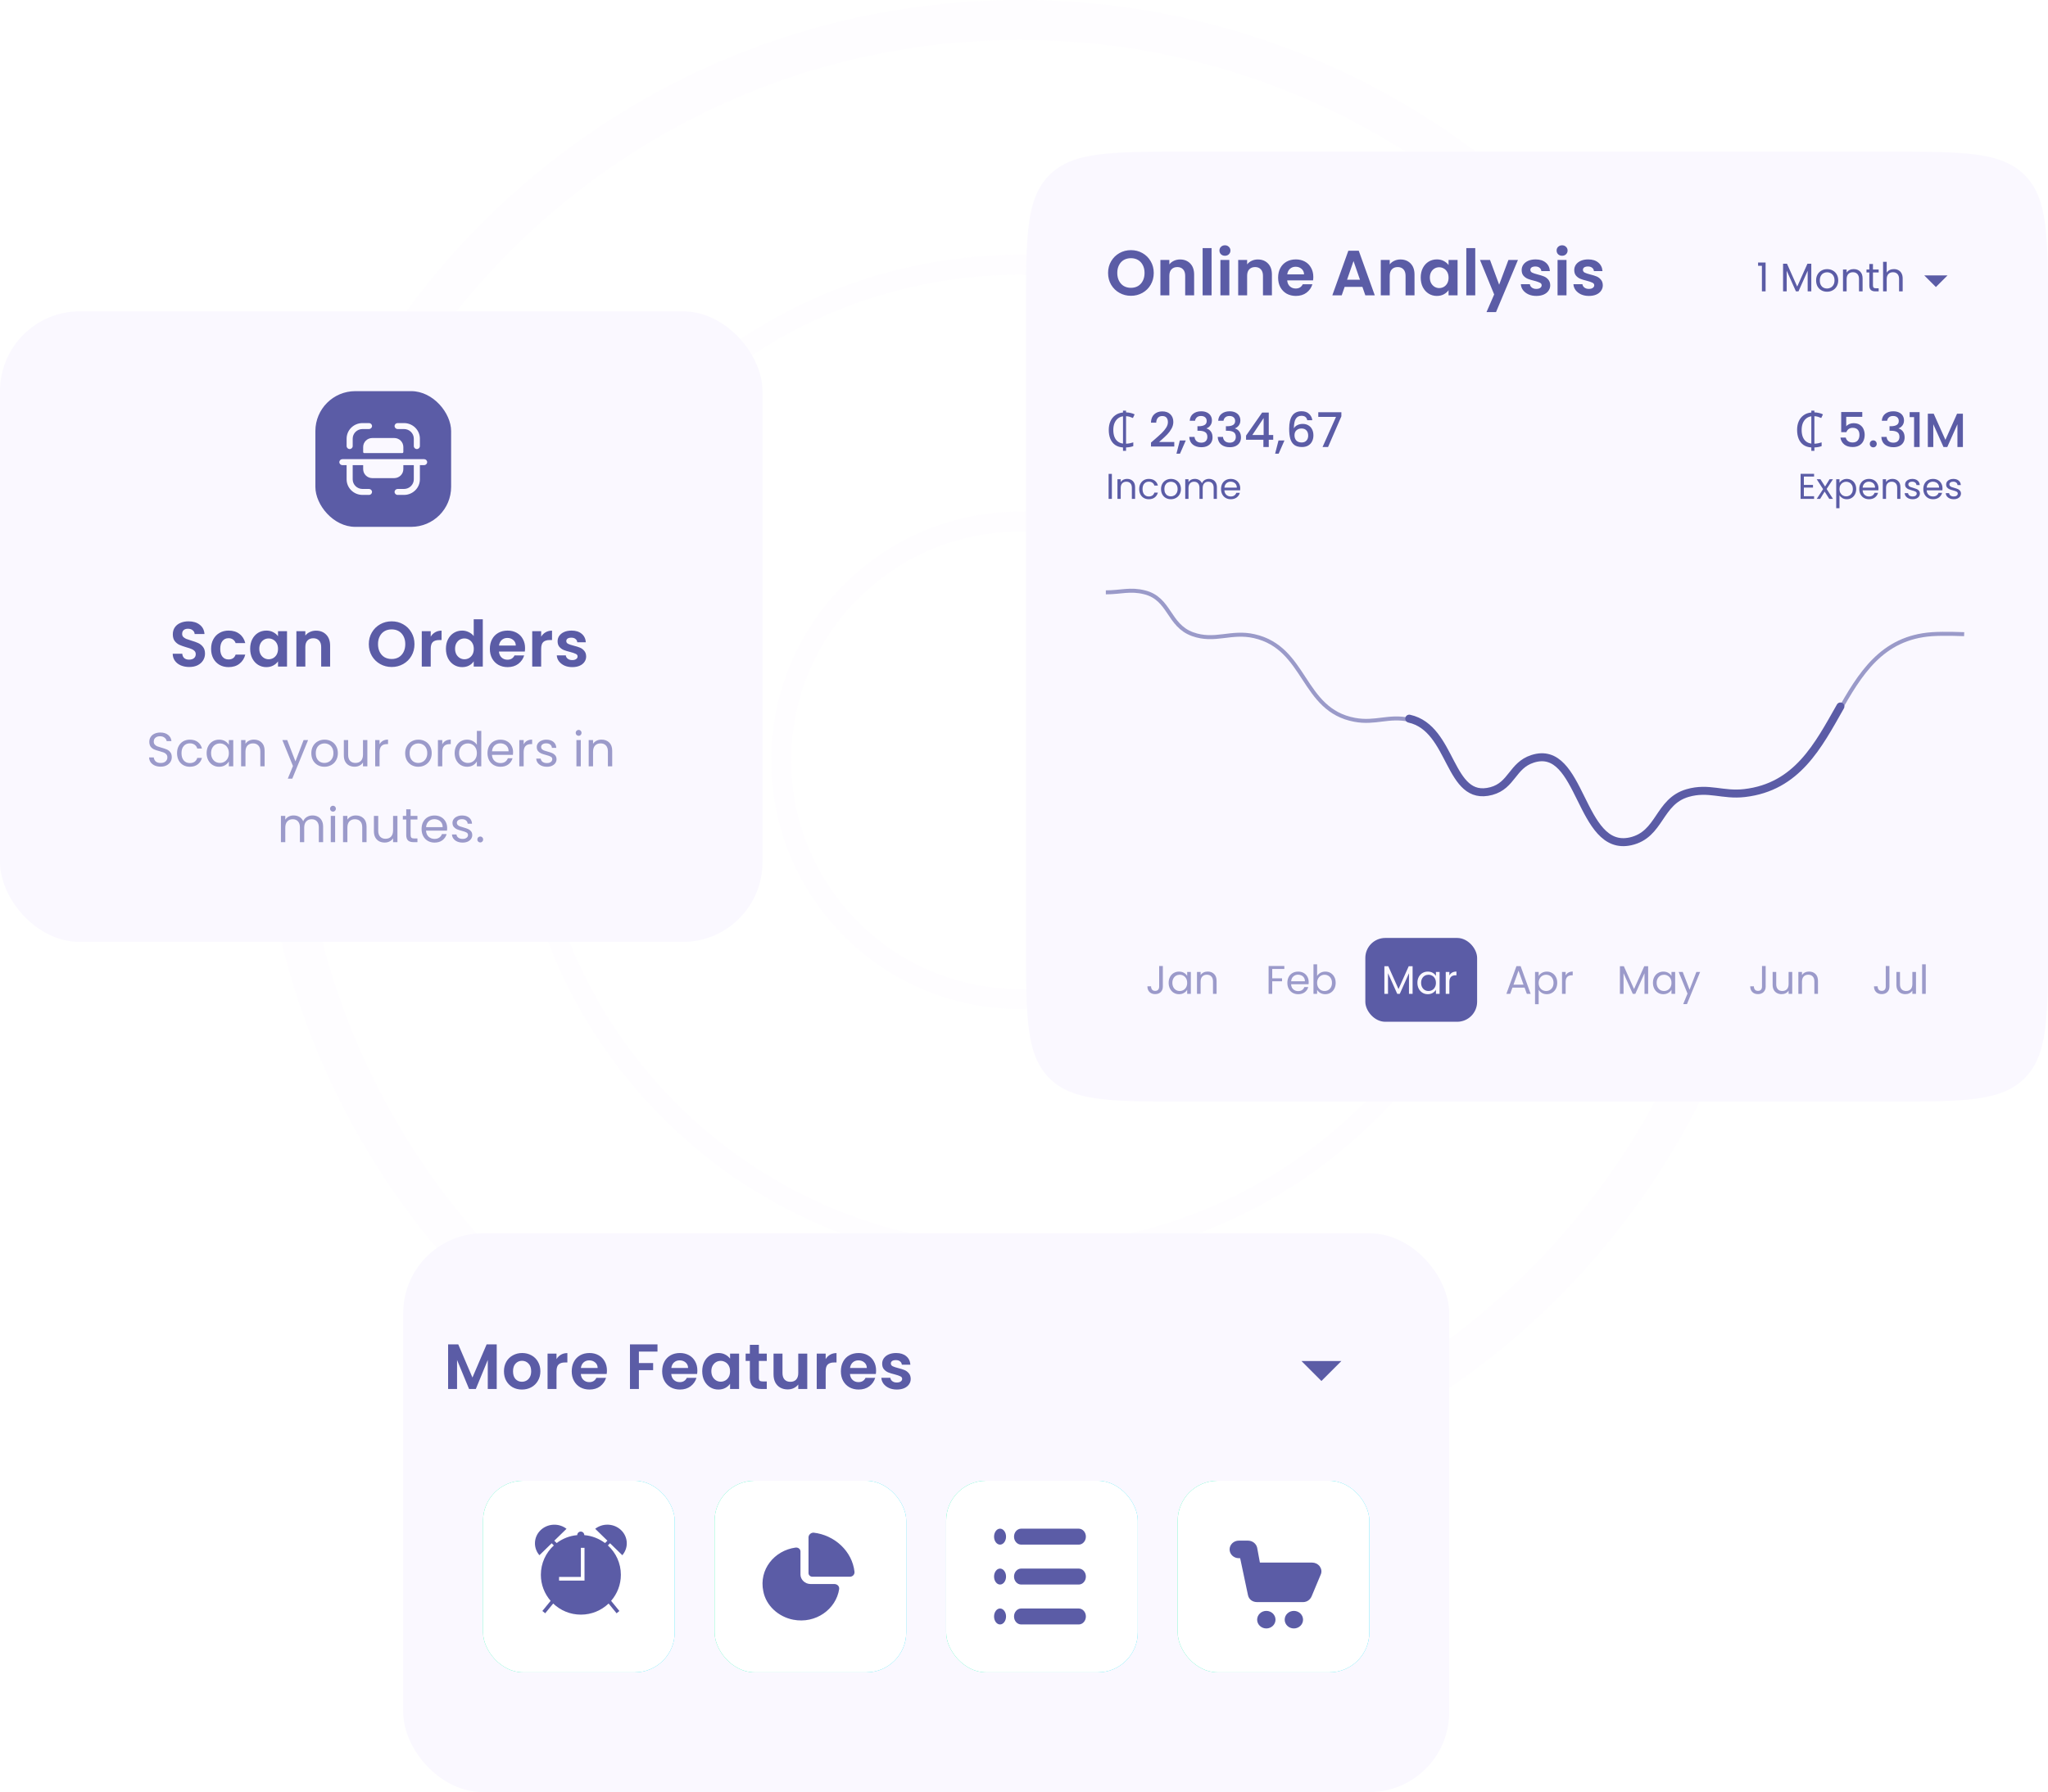 <svg width="513" height="449" viewBox="0 0 513 449" fill="none" xmlns="http://www.w3.org/2000/svg">
<path fill-rule="evenodd" clip-rule="evenodd" d="M255.504 371C355.192 371 436.004 290.187 436.004 190.5C436.004 90.813 355.192 10 255.504 10C155.817 10 75.004 90.813 75.004 190.5C75.004 290.187 155.817 371 255.504 371ZM255.504 381C360.714 381 446.004 295.71 446.004 190.5C446.004 85.29 360.714 0 255.504 0C150.294 0 65.004 85.29 65.004 190.5C65.004 295.71 150.294 381 255.504 381Z" fill="#FAF8FF" fill-opacity="0.2"/>
<path fill-rule="evenodd" clip-rule="evenodd" d="M177.311 97.313C125.845 140.498 119.132 217.227 162.317 268.693C205.502 320.159 282.232 326.872 333.698 283.687C385.163 240.502 391.876 163.773 348.691 112.307C305.506 60.841 228.777 54.128 177.311 97.313ZM174.097 93.483C120.516 138.443 113.527 218.326 158.487 271.907C203.447 325.488 283.33 332.477 336.911 287.517C390.493 242.557 397.481 162.674 352.522 109.093C307.562 55.512 227.678 48.523 174.097 93.483Z" fill="#FAF8FF" fill-opacity="0.2"/>
<path fill-rule="evenodd" clip-rule="evenodd" d="M218.663 146.593C194.414 166.941 191.251 203.093 211.598 227.342C231.945 251.591 268.097 254.753 292.346 234.406C316.595 214.059 319.758 177.907 299.411 153.658C279.064 129.409 242.911 126.246 218.663 146.593ZM215.449 142.763C189.084 164.885 185.646 204.191 207.768 230.556C229.89 256.92 269.196 260.359 295.56 238.236C321.924 216.114 325.363 176.808 303.241 150.444C281.119 124.08 241.813 120.641 215.449 142.763Z" fill="#FAF8FF" fill-opacity="0.2"/>
<g filter="url(#filter0_b_9_8)">
<rect y="78" width="191" height="158" rx="20" fill="#FAF8FF"/>
</g>
<rect x="79" y="98" width="34" height="34" rx="10" fill="#5B5CA6"/>
<path d="M47.4 167.112C46.622 167.112 45.918 166.979 45.288 166.712C44.67 166.445 44.179 166.061 43.816 165.56C43.454 165.059 43.267 164.467 43.256 163.784H45.656C45.688 164.243 45.848 164.605 46.136 164.872C46.435 165.139 46.84 165.272 47.352 165.272C47.875 165.272 48.286 165.149 48.584 164.904C48.883 164.648 49.032 164.317 49.032 163.912C49.032 163.581 48.931 163.309 48.728 163.096C48.526 162.883 48.27 162.717 47.96 162.6C47.662 162.472 47.246 162.333 46.712 162.184C45.987 161.971 45.395 161.763 44.936 161.56C44.488 161.347 44.099 161.032 43.768 160.616C43.448 160.189 43.288 159.624 43.288 158.92C43.288 158.259 43.454 157.683 43.784 157.192C44.115 156.701 44.579 156.328 45.176 156.072C45.774 155.805 46.456 155.672 47.224 155.672C48.376 155.672 49.31 155.955 50.024 156.52C50.75 157.075 51.15 157.853 51.224 158.856H48.76C48.739 158.472 48.574 158.157 48.264 157.912C47.966 157.656 47.566 157.528 47.064 157.528C46.627 157.528 46.275 157.64 46.008 157.864C45.752 158.088 45.624 158.413 45.624 158.84C45.624 159.139 45.72 159.389 45.912 159.592C46.115 159.784 46.36 159.944 46.648 160.072C46.947 160.189 47.363 160.328 47.896 160.488C48.622 160.701 49.214 160.915 49.672 161.128C50.131 161.341 50.526 161.661 50.856 162.088C51.187 162.515 51.352 163.075 51.352 163.768C51.352 164.365 51.198 164.92 50.888 165.432C50.579 165.944 50.126 166.355 49.528 166.664C48.931 166.963 48.222 167.112 47.4 167.112ZM52.878 162.568C52.878 161.651 53.065 160.851 53.438 160.168C53.812 159.475 54.329 158.941 54.99 158.568C55.652 158.184 56.409 157.992 57.262 157.992C58.361 157.992 59.268 158.269 59.982 158.824C60.708 159.368 61.193 160.136 61.438 161.128H59.022C58.894 160.744 58.676 160.445 58.366 160.232C58.068 160.008 57.694 159.896 57.246 159.896C56.606 159.896 56.1 160.131 55.726 160.6C55.353 161.059 55.166 161.715 55.166 162.568C55.166 163.411 55.353 164.067 55.726 164.536C56.1 164.995 56.606 165.224 57.246 165.224C58.153 165.224 58.745 164.819 59.022 164.008H61.438C61.193 164.968 60.708 165.731 59.982 166.296C59.257 166.861 58.35 167.144 57.262 167.144C56.409 167.144 55.652 166.957 54.99 166.584C54.329 166.2 53.812 165.667 53.438 164.984C53.065 164.291 52.878 163.485 52.878 162.568ZM62.663 162.536C62.663 161.64 62.839 160.845 63.191 160.152C63.554 159.459 64.039 158.925 64.647 158.552C65.266 158.179 65.954 157.992 66.711 157.992C67.373 157.992 67.949 158.125 68.439 158.392C68.941 158.659 69.341 158.995 69.639 159.4V158.136H71.895V167H69.639V165.704C69.351 166.12 68.951 166.467 68.439 166.744C67.938 167.011 67.357 167.144 66.695 167.144C65.949 167.144 65.266 166.952 64.647 166.568C64.039 166.184 63.554 165.645 63.191 164.952C62.839 164.248 62.663 163.443 62.663 162.536ZM69.639 162.568C69.639 162.024 69.533 161.56 69.319 161.176C69.106 160.781 68.818 160.483 68.455 160.28C68.093 160.067 67.703 159.96 67.287 159.96C66.871 159.96 66.487 160.061 66.135 160.264C65.783 160.467 65.495 160.765 65.271 161.16C65.058 161.544 64.951 162.003 64.951 162.536C64.951 163.069 65.058 163.539 65.271 163.944C65.495 164.339 65.783 164.643 66.135 164.856C66.498 165.069 66.882 165.176 67.287 165.176C67.703 165.176 68.093 165.075 68.455 164.872C68.818 164.659 69.106 164.36 69.319 163.976C69.533 163.581 69.639 163.112 69.639 162.568ZM79.155 158.008C80.211 158.008 81.064 158.344 81.715 159.016C82.366 159.677 82.691 160.605 82.691 161.8V167H80.451V162.104C80.451 161.4 80.275 160.861 79.923 160.488C79.571 160.104 79.091 159.912 78.483 159.912C77.864 159.912 77.374 160.104 77.011 160.488C76.659 160.861 76.483 161.4 76.483 162.104V167H74.243V158.136H76.483V159.24C76.782 158.856 77.16 158.557 77.619 158.344C78.088 158.12 78.6 158.008 79.155 158.008ZM98.11 167.112C97.065 167.112 96.105 166.867 95.23 166.376C94.356 165.885 93.662 165.208 93.15 164.344C92.638 163.469 92.382 162.483 92.382 161.384C92.382 160.296 92.638 159.32 93.15 158.456C93.662 157.581 94.356 156.899 95.23 156.408C96.105 155.917 97.065 155.672 98.11 155.672C99.166 155.672 100.126 155.917 100.99 156.408C101.865 156.899 102.553 157.581 103.054 158.456C103.566 159.32 103.822 160.296 103.822 161.384C103.822 162.483 103.566 163.469 103.054 164.344C102.553 165.208 101.865 165.885 100.99 166.376C100.116 166.867 99.156 167.112 98.11 167.112ZM98.11 165.112C98.782 165.112 99.374 164.963 99.886 164.664C100.398 164.355 100.798 163.917 101.086 163.352C101.374 162.787 101.518 162.131 101.518 161.384C101.518 160.637 101.374 159.987 101.086 159.432C100.798 158.867 100.398 158.435 99.886 158.136C99.374 157.837 98.782 157.688 98.11 157.688C97.438 157.688 96.841 157.837 96.318 158.136C95.806 158.435 95.406 158.867 95.118 159.432C94.83 159.987 94.686 160.637 94.686 161.384C94.686 162.131 94.83 162.787 95.118 163.352C95.406 163.917 95.806 164.355 96.318 164.664C96.841 164.963 97.438 165.112 98.11 165.112ZM107.889 159.512C108.177 159.043 108.55 158.675 109.009 158.408C109.478 158.141 110.011 158.008 110.609 158.008V160.36H110.017C109.313 160.36 108.779 160.525 108.417 160.856C108.065 161.187 107.889 161.763 107.889 162.584V167H105.649V158.136H107.889V159.512ZM111.701 162.536C111.701 161.64 111.877 160.845 112.229 160.152C112.592 159.459 113.083 158.925 113.701 158.552C114.32 158.179 115.008 157.992 115.765 157.992C116.341 157.992 116.891 158.12 117.413 158.376C117.936 158.621 118.352 158.952 118.661 159.368V155.16H120.933V167H118.661V165.688C118.384 166.125 117.995 166.477 117.493 166.744C116.992 167.011 116.411 167.144 115.749 167.144C115.003 167.144 114.32 166.952 113.701 166.568C113.083 166.184 112.592 165.645 112.229 164.952C111.877 164.248 111.701 163.443 111.701 162.536ZM118.677 162.568C118.677 162.024 118.571 161.56 118.357 161.176C118.144 160.781 117.856 160.483 117.493 160.28C117.131 160.067 116.741 159.96 116.325 159.96C115.909 159.96 115.525 160.061 115.173 160.264C114.821 160.467 114.533 160.765 114.309 161.16C114.096 161.544 113.989 162.003 113.989 162.536C113.989 163.069 114.096 163.539 114.309 163.944C114.533 164.339 114.821 164.643 115.173 164.856C115.536 165.069 115.92 165.176 116.325 165.176C116.741 165.176 117.131 165.075 117.493 164.872C117.856 164.659 118.144 164.36 118.357 163.976C118.571 163.581 118.677 163.112 118.677 162.568ZM131.521 162.376C131.521 162.696 131.5 162.984 131.457 163.24H124.977C125.031 163.88 125.255 164.381 125.649 164.744C126.044 165.107 126.529 165.288 127.105 165.288C127.937 165.288 128.529 164.931 128.881 164.216H131.297C131.041 165.069 130.551 165.773 129.825 166.328C129.1 166.872 128.209 167.144 127.153 167.144C126.3 167.144 125.532 166.957 124.849 166.584C124.177 166.2 123.649 165.661 123.265 164.968C122.892 164.275 122.705 163.475 122.705 162.568C122.705 161.651 122.892 160.845 123.265 160.152C123.639 159.459 124.161 158.925 124.833 158.552C125.505 158.179 126.279 157.992 127.153 157.992C127.996 157.992 128.748 158.173 129.409 158.536C130.081 158.899 130.599 159.416 130.961 160.088C131.335 160.749 131.521 161.512 131.521 162.376ZM129.201 161.736C129.191 161.16 128.983 160.701 128.577 160.36C128.172 160.008 127.676 159.832 127.089 159.832C126.535 159.832 126.065 160.003 125.681 160.344C125.308 160.675 125.079 161.139 124.993 161.736H129.201ZM135.556 159.512C135.844 159.043 136.218 158.675 136.676 158.408C137.146 158.141 137.679 158.008 138.276 158.008V160.36H137.684C136.98 160.36 136.447 160.525 136.084 160.856C135.732 161.187 135.556 161.763 135.556 162.584V167H133.316V158.136H135.556V159.512ZM143.337 167.144C142.612 167.144 141.961 167.016 141.385 166.76C140.809 166.493 140.35 166.136 140.009 165.688C139.678 165.24 139.497 164.744 139.465 164.2H141.721C141.764 164.541 141.929 164.824 142.217 165.048C142.516 165.272 142.884 165.384 143.321 165.384C143.748 165.384 144.078 165.299 144.313 165.128C144.558 164.957 144.681 164.739 144.681 164.472C144.681 164.184 144.532 163.971 144.233 163.832C143.945 163.683 143.481 163.523 142.841 163.352C142.18 163.192 141.636 163.027 141.209 162.856C140.793 162.685 140.43 162.424 140.121 162.072C139.822 161.72 139.673 161.245 139.673 160.648C139.673 160.157 139.812 159.709 140.089 159.304C140.377 158.899 140.782 158.579 141.305 158.344C141.838 158.109 142.462 157.992 143.177 157.992C144.233 157.992 145.076 158.259 145.705 158.792C146.334 159.315 146.681 160.024 146.745 160.92H144.601C144.569 160.568 144.42 160.291 144.153 160.088C143.897 159.875 143.55 159.768 143.113 159.768C142.708 159.768 142.393 159.843 142.169 159.992C141.956 160.141 141.849 160.349 141.849 160.616C141.849 160.915 141.998 161.144 142.297 161.304C142.596 161.453 143.06 161.608 143.689 161.768C144.329 161.928 144.857 162.093 145.273 162.264C145.689 162.435 146.046 162.701 146.345 163.064C146.654 163.416 146.814 163.885 146.825 164.472C146.825 164.984 146.681 165.443 146.393 165.848C146.116 166.253 145.71 166.573 145.177 166.808C144.654 167.032 144.041 167.144 143.337 167.144Z" fill="#5B5CA6"/>
<path d="M40.245 192.084C39.693 192.084 39.197 191.988 38.757 191.796C38.325 191.596 37.985 191.324 37.737 190.98C37.489 190.628 37.361 190.224 37.353 189.768H38.517C38.557 190.16 38.717 190.492 38.997 190.764C39.285 191.028 39.701 191.16 40.245 191.16C40.765 191.16 41.173 191.032 41.469 190.776C41.773 190.512 41.925 190.176 41.925 189.768C41.925 189.448 41.837 189.188 41.661 188.988C41.485 188.788 41.265 188.636 41.001 188.532C40.737 188.428 40.381 188.316 39.933 188.196C39.381 188.052 38.937 187.908 38.601 187.764C38.273 187.62 37.989 187.396 37.749 187.092C37.517 186.78 37.401 186.364 37.401 185.844C37.401 185.388 37.517 184.984 37.749 184.632C37.981 184.28 38.305 184.008 38.721 183.816C39.145 183.624 39.629 183.528 40.173 183.528C40.957 183.528 41.597 183.724 42.093 184.116C42.597 184.508 42.881 185.028 42.945 185.676H41.745C41.705 185.356 41.537 185.076 41.241 184.836C40.945 184.588 40.553 184.464 40.065 184.464C39.609 184.464 39.237 184.584 38.949 184.824C38.661 185.056 38.517 185.384 38.517 185.808C38.517 186.112 38.601 186.36 38.769 186.552C38.945 186.744 39.157 186.892 39.405 186.996C39.661 187.092 40.017 187.204 40.473 187.332C41.025 187.484 41.469 187.636 41.805 187.788C42.141 187.932 42.429 188.16 42.669 188.472C42.909 188.776 43.029 189.192 43.029 189.72C43.029 190.128 42.921 190.512 42.705 190.872C42.489 191.232 42.169 191.524 41.745 191.748C41.321 191.972 40.821 192.084 40.245 192.084ZM44.348 188.7C44.348 188.02 44.484 187.428 44.756 186.924C45.028 186.412 45.404 186.016 45.884 185.736C46.372 185.456 46.928 185.316 47.552 185.316C48.36 185.316 49.024 185.512 49.544 185.904C50.072 186.296 50.42 186.84 50.588 187.536H49.412C49.3 187.136 49.08 186.82 48.752 186.588C48.432 186.356 48.032 186.24 47.552 186.24C46.928 186.24 46.424 186.456 46.04 186.888C45.656 187.312 45.464 187.916 45.464 188.7C45.464 189.492 45.656 190.104 46.04 190.536C46.424 190.968 46.928 191.184 47.552 191.184C48.032 191.184 48.432 191.072 48.752 190.848C49.072 190.624 49.292 190.304 49.412 189.888H50.588C50.412 190.56 50.06 191.1 49.532 191.508C49.004 191.908 48.344 192.108 47.552 192.108C46.928 192.108 46.372 191.968 45.884 191.688C45.404 191.408 45.028 191.012 44.756 190.5C44.484 189.988 44.348 189.388 44.348 188.7ZM51.757 188.688C51.757 188.016 51.893 187.428 52.165 186.924C52.437 186.412 52.809 186.016 53.281 185.736C53.761 185.456 54.293 185.316 54.877 185.316C55.453 185.316 55.953 185.44 56.377 185.688C56.801 185.936 57.117 186.248 57.325 186.624V185.424H58.429V192H57.325V190.776C57.109 191.16 56.785 191.48 56.353 191.736C55.929 191.984 55.433 192.108 54.865 192.108C54.281 192.108 53.753 191.964 53.281 191.676C52.809 191.388 52.437 190.984 52.165 190.464C51.893 189.944 51.757 189.352 51.757 188.688ZM57.325 188.7C57.325 188.204 57.225 187.772 57.025 187.404C56.825 187.036 56.553 186.756 56.209 186.564C55.873 186.364 55.501 186.264 55.093 186.264C54.685 186.264 54.313 186.36 53.977 186.552C53.641 186.744 53.373 187.024 53.173 187.392C52.973 187.76 52.873 188.192 52.873 188.688C52.873 189.192 52.973 189.632 53.173 190.008C53.373 190.376 53.641 190.66 53.977 190.86C54.313 191.052 54.685 191.148 55.093 191.148C55.501 191.148 55.873 191.052 56.209 190.86C56.553 190.66 56.825 190.376 57.025 190.008C57.225 189.632 57.325 189.196 57.325 188.7ZM63.598 185.304C64.398 185.304 65.046 185.548 65.542 186.036C66.038 186.516 66.286 187.212 66.286 188.124V192H65.206V188.28C65.206 187.624 65.042 187.124 64.714 186.78C64.386 186.428 63.938 186.252 63.37 186.252C62.794 186.252 62.334 186.432 61.99 186.792C61.654 187.152 61.486 187.676 61.486 188.364V192H60.394V185.424H61.486V186.36C61.702 186.024 61.994 185.764 62.362 185.58C62.738 185.396 63.15 185.304 63.598 185.304ZM77.173 185.424L73.213 195.096H72.085L73.381 191.928L70.729 185.424H71.941L74.005 190.752L76.045 185.424H77.173ZM81.259 192.108C80.643 192.108 80.083 191.968 79.579 191.688C79.083 191.408 78.691 191.012 78.403 190.5C78.123 189.98 77.983 189.38 77.983 188.7C77.983 188.028 78.127 187.436 78.415 186.924C78.711 186.404 79.111 186.008 79.615 185.736C80.119 185.456 80.683 185.316 81.307 185.316C81.931 185.316 82.495 185.456 82.999 185.736C83.503 186.008 83.899 186.4 84.187 186.912C84.483 187.424 84.631 188.02 84.631 188.7C84.631 189.38 84.479 189.98 84.175 190.5C83.879 191.012 83.475 191.408 82.963 191.688C82.451 191.968 81.883 192.108 81.259 192.108ZM81.259 191.148C81.651 191.148 82.019 191.056 82.363 190.872C82.707 190.688 82.983 190.412 83.191 190.044C83.407 189.676 83.515 189.228 83.515 188.7C83.515 188.172 83.411 187.724 83.203 187.356C82.995 186.988 82.723 186.716 82.387 186.54C82.051 186.356 81.687 186.264 81.295 186.264C80.895 186.264 80.527 186.356 80.191 186.54C79.863 186.716 79.599 186.988 79.399 187.356C79.199 187.724 79.099 188.172 79.099 188.7C79.099 189.236 79.195 189.688 79.387 190.056C79.587 190.424 79.851 190.7 80.179 190.884C80.507 191.06 80.867 191.148 81.259 191.148ZM92.019 185.424V192H90.927V191.028C90.719 191.364 90.427 191.628 90.05 191.82C89.683 192.004 89.275 192.096 88.826 192.096C88.314 192.096 87.855 191.992 87.447 191.784C87.038 191.568 86.715 191.248 86.475 190.824C86.243 190.4 86.126 189.884 86.126 189.276V185.424H87.207V189.132C87.207 189.78 87.371 190.28 87.698 190.632C88.026 190.976 88.475 191.148 89.043 191.148C89.626 191.148 90.087 190.968 90.422 190.608C90.758 190.248 90.927 189.724 90.927 189.036V185.424H92.019ZM95.074 186.492C95.266 186.116 95.538 185.824 95.89 185.616C96.25 185.408 96.686 185.304 97.198 185.304V186.432H96.91C95.686 186.432 95.074 187.096 95.074 188.424V192H93.982V185.424H95.074V186.492ZM104.766 192.108C104.15 192.108 103.59 191.968 103.086 191.688C102.59 191.408 102.198 191.012 101.91 190.5C101.63 189.98 101.49 189.38 101.49 188.7C101.49 188.028 101.634 187.436 101.922 186.924C102.218 186.404 102.618 186.008 103.122 185.736C103.626 185.456 104.19 185.316 104.814 185.316C105.438 185.316 106.002 185.456 106.506 185.736C107.01 186.008 107.406 186.4 107.694 186.912C107.99 187.424 108.138 188.02 108.138 188.7C108.138 189.38 107.986 189.98 107.682 190.5C107.386 191.012 106.982 191.408 106.47 191.688C105.958 191.968 105.39 192.108 104.766 192.108ZM104.766 191.148C105.158 191.148 105.526 191.056 105.87 190.872C106.214 190.688 106.49 190.412 106.698 190.044C106.914 189.676 107.022 189.228 107.022 188.7C107.022 188.172 106.918 187.724 106.71 187.356C106.502 186.988 106.23 186.716 105.894 186.54C105.558 186.356 105.194 186.264 104.802 186.264C104.402 186.264 104.034 186.356 103.698 186.54C103.37 186.716 103.106 186.988 102.906 187.356C102.706 187.724 102.606 188.172 102.606 188.7C102.606 189.236 102.702 189.688 102.894 190.056C103.094 190.424 103.358 190.7 103.686 190.884C104.014 191.06 104.374 191.148 104.766 191.148ZM110.786 186.492C110.978 186.116 111.25 185.824 111.602 185.616C111.962 185.408 112.398 185.304 112.91 185.304V186.432H112.622C111.398 186.432 110.786 187.096 110.786 188.424V192H109.694V185.424H110.786V186.492ZM113.882 188.688C113.882 188.016 114.018 187.428 114.29 186.924C114.562 186.412 114.934 186.016 115.406 185.736C115.886 185.456 116.422 185.316 117.014 185.316C117.526 185.316 118.002 185.436 118.442 185.676C118.882 185.908 119.218 186.216 119.45 186.6V183.12H120.554V192H119.45V190.764C119.234 191.156 118.914 191.48 118.49 191.736C118.066 191.984 117.57 192.108 117.002 192.108C116.418 192.108 115.886 191.964 115.406 191.676C114.934 191.388 114.562 190.984 114.29 190.464C114.018 189.944 113.882 189.352 113.882 188.688ZM119.45 188.7C119.45 188.204 119.35 187.772 119.15 187.404C118.95 187.036 118.678 186.756 118.334 186.564C117.998 186.364 117.626 186.264 117.218 186.264C116.81 186.264 116.438 186.36 116.102 186.552C115.766 186.744 115.498 187.024 115.298 187.392C115.098 187.76 114.998 188.192 114.998 188.688C114.998 189.192 115.098 189.632 115.298 190.008C115.498 190.376 115.766 190.66 116.102 190.86C116.438 191.052 116.81 191.148 117.218 191.148C117.626 191.148 117.998 191.052 118.334 190.86C118.678 190.66 118.95 190.376 119.15 190.008C119.35 189.632 119.45 189.196 119.45 188.7ZM128.52 188.46C128.52 188.668 128.508 188.888 128.484 189.12H123.228C123.268 189.768 123.488 190.276 123.888 190.644C124.296 191.004 124.788 191.184 125.364 191.184C125.836 191.184 126.228 191.076 126.54 190.86C126.86 190.636 127.084 190.34 127.212 189.972H128.388C128.212 190.604 127.86 191.12 127.332 191.52C126.804 191.912 126.148 192.108 125.364 192.108C124.74 192.108 124.18 191.968 123.684 191.688C123.196 191.408 122.812 191.012 122.532 190.5C122.252 189.98 122.112 189.38 122.112 188.7C122.112 188.02 122.248 187.424 122.52 186.912C122.792 186.4 123.172 186.008 123.66 185.736C124.156 185.456 124.724 185.316 125.364 185.316C125.988 185.316 126.54 185.452 127.02 185.724C127.5 185.996 127.868 186.372 128.124 186.852C128.388 187.324 128.52 187.86 128.52 188.46ZM127.392 188.232C127.392 187.816 127.3 187.46 127.116 187.164C126.932 186.86 126.68 186.632 126.36 186.48C126.048 186.32 125.7 186.24 125.316 186.24C124.764 186.24 124.292 186.416 123.9 186.768C123.516 187.12 123.296 187.608 123.24 188.232H127.392ZM131.173 186.492C131.365 186.116 131.637 185.824 131.989 185.616C132.349 185.408 132.785 185.304 133.297 185.304V186.432H133.009C131.785 186.432 131.173 187.096 131.173 188.424V192H130.081V185.424H131.173V186.492ZM137.006 192.108C136.502 192.108 136.05 192.024 135.65 191.856C135.25 191.68 134.934 191.44 134.702 191.136C134.47 190.824 134.342 190.468 134.318 190.068H135.446C135.478 190.396 135.63 190.664 135.902 190.872C136.182 191.08 136.546 191.184 136.994 191.184C137.41 191.184 137.738 191.092 137.978 190.908C138.218 190.724 138.338 190.492 138.338 190.212C138.338 189.924 138.21 189.712 137.954 189.576C137.698 189.432 137.302 189.292 136.766 189.156C136.278 189.028 135.878 188.9 135.566 188.772C135.262 188.636 134.998 188.44 134.774 188.184C134.558 187.92 134.45 187.576 134.45 187.152C134.45 186.816 134.55 186.508 134.75 186.228C134.95 185.948 135.234 185.728 135.602 185.568C135.97 185.4 136.39 185.316 136.862 185.316C137.59 185.316 138.178 185.5 138.626 185.868C139.074 186.236 139.314 186.74 139.346 187.38H138.254C138.23 187.036 138.09 186.76 137.834 186.552C137.586 186.344 137.25 186.24 136.826 186.24C136.434 186.24 136.122 186.324 135.89 186.492C135.658 186.66 135.542 186.88 135.542 187.152C135.542 187.368 135.61 187.548 135.746 187.692C135.89 187.828 136.066 187.94 136.274 188.028C136.49 188.108 136.786 188.2 137.162 188.304C137.634 188.432 138.018 188.56 138.314 188.688C138.61 188.808 138.862 188.992 139.07 189.24C139.286 189.488 139.398 189.812 139.406 190.212C139.406 190.572 139.306 190.896 139.106 191.184C138.906 191.472 138.622 191.7 138.254 191.868C137.894 192.028 137.478 192.108 137.006 192.108ZM144.951 184.356C144.743 184.356 144.567 184.284 144.423 184.14C144.279 183.996 144.207 183.82 144.207 183.612C144.207 183.404 144.279 183.228 144.423 183.084C144.567 182.94 144.743 182.868 144.951 182.868C145.151 182.868 145.319 182.94 145.455 183.084C145.599 183.228 145.671 183.404 145.671 183.612C145.671 183.82 145.599 183.996 145.455 184.14C145.319 184.284 145.151 184.356 144.951 184.356ZM145.479 185.424V192H144.387V185.424H145.479ZM150.664 185.304C151.464 185.304 152.112 185.548 152.608 186.036C153.104 186.516 153.352 187.212 153.352 188.124V192H152.272V188.28C152.272 187.624 152.108 187.124 151.78 186.78C151.452 186.428 151.004 186.252 150.436 186.252C149.86 186.252 149.4 186.432 149.056 186.792C148.72 187.152 148.552 187.676 148.552 188.364V192H147.46V185.424H148.552V186.36C148.768 186.024 149.06 185.764 149.428 185.58C149.804 185.396 150.216 185.304 150.664 185.304ZM78.277 204.304C78.789 204.304 79.245 204.412 79.645 204.628C80.045 204.836 80.361 205.152 80.593 205.576C80.825 206 80.941 206.516 80.941 207.124V211H79.861V207.28C79.861 206.624 79.697 206.124 79.369 205.78C79.049 205.428 78.613 205.252 78.061 205.252C77.493 205.252 77.041 205.436 76.705 205.804C76.369 206.164 76.201 206.688 76.201 207.376V211H75.121V207.28C75.121 206.624 74.957 206.124 74.629 205.78C74.309 205.428 73.873 205.252 73.321 205.252C72.753 205.252 72.301 205.436 71.965 205.804C71.629 206.164 71.461 206.688 71.461 207.376V211H70.369V204.424H71.461V205.372C71.677 205.028 71.965 204.764 72.325 204.58C72.693 204.396 73.097 204.304 73.537 204.304C74.089 204.304 74.577 204.428 75.001 204.676C75.425 204.924 75.741 205.288 75.949 205.768C76.133 205.304 76.437 204.944 76.861 204.688C77.285 204.432 77.757 204.304 78.277 204.304ZM83.416 203.356C83.209 203.356 83.032 203.284 82.888 203.14C82.745 202.996 82.672 202.82 82.672 202.612C82.672 202.404 82.745 202.228 82.888 202.084C83.032 201.94 83.209 201.868 83.416 201.868C83.617 201.868 83.784 201.94 83.921 202.084C84.064 202.228 84.136 202.404 84.136 202.612C84.136 202.82 84.064 202.996 83.921 203.14C83.784 203.284 83.617 203.356 83.416 203.356ZM83.945 204.424V211H82.853V204.424H83.945ZM89.13 204.304C89.93 204.304 90.578 204.548 91.074 205.036C91.57 205.516 91.818 206.212 91.818 207.124V211H90.738V207.28C90.738 206.624 90.574 206.124 90.246 205.78C89.918 205.428 89.47 205.252 88.902 205.252C88.326 205.252 87.866 205.432 87.522 205.792C87.186 206.152 87.018 206.676 87.018 207.364V211H85.926V204.424H87.018V205.36C87.234 205.024 87.526 204.764 87.894 204.58C88.27 204.396 88.682 204.304 89.13 204.304ZM99.553 204.424V211H98.461V210.028C98.253 210.364 97.961 210.628 97.585 210.82C97.217 211.004 96.809 211.096 96.361 211.096C95.849 211.096 95.389 210.992 94.981 210.784C94.573 210.568 94.249 210.248 94.009 209.824C93.777 209.4 93.661 208.884 93.661 208.276V204.424H94.741V208.132C94.741 208.78 94.905 209.28 95.233 209.632C95.561 209.976 96.009 210.148 96.577 210.148C97.161 210.148 97.621 209.968 97.957 209.608C98.293 209.248 98.461 208.724 98.461 208.036V204.424H99.553ZM102.849 205.324V209.2C102.849 209.52 102.917 209.748 103.053 209.884C103.189 210.012 103.425 210.076 103.761 210.076H104.565V211H103.581C102.973 211 102.517 210.86 102.213 210.58C101.909 210.3 101.757 209.84 101.757 209.2V205.324H100.905V204.424H101.757V202.768H102.849V204.424H104.565V205.324H102.849ZM112.008 207.46C112.008 207.668 111.996 207.888 111.972 208.12H106.716C106.756 208.768 106.976 209.276 107.376 209.644C107.784 210.004 108.276 210.184 108.852 210.184C109.324 210.184 109.716 210.076 110.028 209.86C110.348 209.636 110.572 209.34 110.7 208.972H111.876C111.7 209.604 111.348 210.12 110.82 210.52C110.292 210.912 109.636 211.108 108.852 211.108C108.228 211.108 107.668 210.968 107.172 210.688C106.684 210.408 106.3 210.012 106.02 209.5C105.74 208.98 105.6 208.38 105.6 207.7C105.6 207.02 105.736 206.424 106.008 205.912C106.28 205.4 106.66 205.008 107.148 204.736C107.644 204.456 108.212 204.316 108.852 204.316C109.476 204.316 110.028 204.452 110.508 204.724C110.988 204.996 111.356 205.372 111.612 205.852C111.876 206.324 112.008 206.86 112.008 207.46ZM110.88 207.232C110.88 206.816 110.788 206.46 110.604 206.164C110.42 205.86 110.168 205.632 109.848 205.48C109.536 205.32 109.188 205.24 108.804 205.24C108.252 205.24 107.78 205.416 107.388 205.768C107.004 206.12 106.784 206.608 106.728 207.232H110.88ZM115.898 211.108C115.394 211.108 114.942 211.024 114.542 210.856C114.142 210.68 113.826 210.44 113.594 210.136C113.362 209.824 113.234 209.468 113.21 209.068H114.338C114.37 209.396 114.522 209.664 114.794 209.872C115.074 210.08 115.438 210.184 115.886 210.184C116.302 210.184 116.63 210.092 116.87 209.908C117.11 209.724 117.23 209.492 117.23 209.212C117.23 208.924 117.102 208.712 116.846 208.576C116.59 208.432 116.194 208.292 115.658 208.156C115.17 208.028 114.77 207.9 114.458 207.772C114.154 207.636 113.89 207.44 113.666 207.184C113.45 206.92 113.342 206.576 113.342 206.152C113.342 205.816 113.442 205.508 113.642 205.228C113.842 204.948 114.126 204.728 114.494 204.568C114.862 204.4 115.282 204.316 115.754 204.316C116.482 204.316 117.07 204.5 117.518 204.868C117.966 205.236 118.206 205.74 118.238 206.38H117.146C117.122 206.036 116.982 205.76 116.726 205.552C116.478 205.344 116.142 205.24 115.718 205.24C115.326 205.24 115.014 205.324 114.782 205.492C114.55 205.66 114.434 205.88 114.434 206.152C114.434 206.368 114.502 206.548 114.638 206.692C114.782 206.828 114.958 206.94 115.166 207.028C115.382 207.108 115.678 207.2 116.054 207.304C116.526 207.432 116.91 207.56 117.206 207.688C117.502 207.808 117.754 207.992 117.962 208.24C118.178 208.488 118.29 208.812 118.298 209.212C118.298 209.572 118.198 209.896 117.998 210.184C117.798 210.472 117.514 210.7 117.146 210.868C116.786 211.028 116.37 211.108 115.898 211.108ZM120.307 211.072C120.099 211.072 119.923 211 119.779 210.856C119.635 210.712 119.563 210.536 119.563 210.328C119.563 210.12 119.635 209.944 119.779 209.8C119.923 209.656 120.099 209.584 120.307 209.584C120.507 209.584 120.675 209.656 120.811 209.8C120.955 209.944 121.027 210.12 121.027 210.328C121.027 210.536 120.955 210.712 120.811 210.856C120.675 211 120.507 211.072 120.307 211.072Z" fill="#9B9ACA"/>
<path fill-rule="evenodd" clip-rule="evenodd" d="M92.428 106C92.848 106 93.189 106.334 93.189 106.747C93.189 107.159 92.849 107.493 92.428 107.493L90.799 107.494C89.447 107.496 88.347 108.576 88.347 109.903V111.762C88.347 112.174 88.005 112.509 87.585 112.509C87.165 112.509 86.824 112.174 86.824 111.762V109.903C86.824 107.753 88.607 106.003 90.798 106.001L92.427 106H92.428ZM99.601 106H101.194C103.391 106 105.177 107.752 105.177 109.906V111.762C105.177 112.174 104.837 112.51 104.416 112.51C103.996 112.51 103.655 112.174 103.655 111.762V109.906C103.655 108.575 102.551 107.493 101.194 107.493H99.601C99.181 107.493 98.84 107.159 98.84 106.748C98.84 106.335 99.181 106 99.601 106ZM98.763 109.743H93.239C91.975 109.755 90.959 110.768 90.969 112.009V113.254C90.972 113.399 91.091 113.518 91.24 113.523H100.76C100.909 113.519 101.028 113.4 101.032 113.254V112.009C101.034 111.41 100.797 110.834 100.372 110.406C99.948 109.981 99.368 109.743 98.763 109.743ZM85.762 115.041H106.239C106.659 115.041 107 115.376 107 115.788C107 116.2 106.659 116.534 106.239 116.534H105.177V120.093C105.177 122.249 103.39 124 101.194 124H99.601C99.18 124 98.839 123.666 98.839 123.253C98.839 122.841 99.18 122.507 99.601 122.507H101.194C102.551 122.507 103.655 121.425 103.655 120.093V116.534H101.032V117.525C101.042 118.766 100.027 119.779 98.762 119.791H93.238C91.974 119.779 90.959 118.766 90.969 117.525V116.534H88.346V120.097C88.346 121.424 89.447 122.504 90.8 122.506L92.428 122.507C92.848 122.507 93.189 122.841 93.189 123.253C93.188 123.666 92.848 124 92.427 124L90.798 123.999C88.607 123.997 86.823 122.247 86.823 120.097V116.534H85.762C85.342 116.534 85 116.2 85 115.788C85 115.376 85.342 115.041 85.762 115.041Z" fill="#FAF8FF"/>
<g filter="url(#filter1_b_9_8)">
<rect x="101" y="309" width="262" height="140" rx="20" fill="#FAF8FF"/>
</g>
<path d="M124.422 336.832V348H122.182V340.736L119.19 348H117.494L114.486 340.736V348H112.246V336.832H114.79L118.342 345.136L121.894 336.832H124.422ZM130.732 348.144C129.879 348.144 129.111 347.957 128.428 347.584C127.746 347.2 127.207 346.661 126.812 345.968C126.428 345.275 126.236 344.475 126.236 343.568C126.236 342.661 126.434 341.861 126.828 341.168C127.234 340.475 127.783 339.941 128.476 339.568C129.17 339.184 129.943 338.992 130.796 338.992C131.65 338.992 132.423 339.184 133.116 339.568C133.81 339.941 134.354 340.475 134.748 341.168C135.154 341.861 135.356 342.661 135.356 343.568C135.356 344.475 135.148 345.275 134.732 345.968C134.327 346.661 133.772 347.2 133.068 347.584C132.375 347.957 131.596 348.144 130.732 348.144ZM130.732 346.192C131.138 346.192 131.516 346.096 131.868 345.904C132.231 345.701 132.519 345.403 132.732 345.008C132.946 344.613 133.052 344.133 133.052 343.568C133.052 342.725 132.828 342.08 132.38 341.632C131.943 341.173 131.404 340.944 130.764 340.944C130.124 340.944 129.586 341.173 129.148 341.632C128.722 342.08 128.508 342.725 128.508 343.568C128.508 344.411 128.716 345.061 129.132 345.52C129.559 345.968 130.092 346.192 130.732 346.192ZM139.399 340.512C139.687 340.043 140.061 339.675 140.519 339.408C140.989 339.141 141.522 339.008 142.119 339.008V341.36H141.527C140.823 341.36 140.29 341.525 139.927 341.856C139.575 342.187 139.399 342.763 139.399 343.584V348H137.159V339.136H139.399V340.512ZM152.028 343.376C152.028 343.696 152.007 343.984 151.964 344.24H145.484C145.537 344.88 145.761 345.381 146.156 345.744C146.551 346.107 147.036 346.288 147.612 346.288C148.444 346.288 149.036 345.931 149.388 345.216H151.804C151.548 346.069 151.057 346.773 150.332 347.328C149.607 347.872 148.716 348.144 147.66 348.144C146.807 348.144 146.039 347.957 145.356 347.584C144.684 347.2 144.156 346.661 143.772 345.968C143.399 345.275 143.212 344.475 143.212 343.568C143.212 342.651 143.399 341.845 143.772 341.152C144.145 340.459 144.668 339.925 145.34 339.552C146.012 339.179 146.785 338.992 147.66 338.992C148.503 338.992 149.255 339.173 149.916 339.536C150.588 339.899 151.105 340.416 151.468 341.088C151.841 341.749 152.028 342.512 152.028 343.376ZM149.708 342.736C149.697 342.16 149.489 341.701 149.084 341.36C148.679 341.008 148.183 340.832 147.596 340.832C147.041 340.832 146.572 341.003 146.188 341.344C145.815 341.675 145.585 342.139 145.5 342.736H149.708ZM164.692 336.832V338.64H160.036V341.504H163.604V343.28H160.036V348H157.796V336.832H164.692ZM174.68 343.376C174.68 343.696 174.659 343.984 174.616 344.24H168.136C168.189 344.88 168.413 345.381 168.808 345.744C169.203 346.107 169.688 346.288 170.264 346.288C171.096 346.288 171.688 345.931 172.04 345.216H174.456C174.2 346.069 173.709 346.773 172.984 347.328C172.259 347.872 171.368 348.144 170.312 348.144C169.459 348.144 168.691 347.957 168.008 347.584C167.336 347.2 166.808 346.661 166.424 345.968C166.051 345.275 165.864 344.475 165.864 343.568C165.864 342.651 166.051 341.845 166.424 341.152C166.797 340.459 167.32 339.925 167.992 339.552C168.664 339.179 169.437 338.992 170.312 338.992C171.155 338.992 171.907 339.173 172.568 339.536C173.24 339.899 173.757 340.416 174.12 341.088C174.493 341.749 174.68 342.512 174.68 343.376ZM172.36 342.736C172.349 342.16 172.141 341.701 171.736 341.36C171.331 341.008 170.835 340.832 170.248 340.832C169.693 340.832 169.224 341.003 168.84 341.344C168.467 341.675 168.237 342.139 168.152 342.736H172.36ZM175.899 343.536C175.899 342.64 176.075 341.845 176.427 341.152C176.79 340.459 177.275 339.925 177.883 339.552C178.502 339.179 179.19 338.992 179.947 338.992C180.608 338.992 181.184 339.125 181.675 339.392C182.176 339.659 182.576 339.995 182.875 340.4V339.136H185.131V348H182.875V346.704C182.587 347.12 182.187 347.467 181.675 347.744C181.174 348.011 180.592 348.144 179.931 348.144C179.184 348.144 178.502 347.952 177.883 347.568C177.275 347.184 176.79 346.645 176.427 345.952C176.075 345.248 175.899 344.443 175.899 343.536ZM182.875 343.568C182.875 343.024 182.768 342.56 182.555 342.176C182.342 341.781 182.054 341.483 181.691 341.28C181.328 341.067 180.939 340.96 180.523 340.96C180.107 340.96 179.723 341.061 179.371 341.264C179.019 341.467 178.731 341.765 178.507 342.16C178.294 342.544 178.187 343.003 178.187 343.536C178.187 344.069 178.294 344.539 178.507 344.944C178.731 345.339 179.019 345.643 179.371 345.856C179.734 346.069 180.118 346.176 180.523 346.176C180.939 346.176 181.328 346.075 181.691 345.872C182.054 345.659 182.342 345.36 182.555 344.976C182.768 344.581 182.875 344.112 182.875 343.568ZM190.087 340.976V345.264C190.087 345.563 190.156 345.781 190.295 345.92C190.444 346.048 190.689 346.112 191.031 346.112H192.071V348H190.663C188.775 348 187.831 347.083 187.831 345.248V340.976H186.775V339.136H187.831V336.944H190.087V339.136H192.071V340.976H190.087ZM202.21 339.136V348H199.954V346.88C199.666 347.264 199.287 347.568 198.818 347.792C198.359 348.005 197.858 348.112 197.314 348.112C196.62 348.112 196.007 347.968 195.474 347.68C194.94 347.381 194.519 346.949 194.21 346.384C193.911 345.808 193.762 345.125 193.762 344.336V339.136H196.002V344.016C196.002 344.72 196.178 345.264 196.53 345.648C196.882 346.021 197.362 346.208 197.97 346.208C198.588 346.208 199.074 346.021 199.426 345.648C199.778 345.264 199.954 344.72 199.954 344.016V339.136H202.21ZM206.82 340.512C207.108 340.043 207.481 339.675 207.94 339.408C208.409 339.141 208.943 339.008 209.54 339.008V341.36H208.948C208.244 341.36 207.711 341.525 207.348 341.856C206.996 342.187 206.82 342.763 206.82 343.584V348H204.58V339.136H206.82V340.512ZM219.449 343.376C219.449 343.696 219.427 343.984 219.385 344.24H212.905C212.958 344.88 213.182 345.381 213.577 345.744C213.971 346.107 214.457 346.288 215.033 346.288C215.865 346.288 216.457 345.931 216.809 345.216H219.225C218.969 346.069 218.478 346.773 217.753 347.328C217.027 347.872 216.137 348.144 215.081 348.144C214.227 348.144 213.459 347.957 212.777 347.584C212.105 347.2 211.577 346.661 211.193 345.968C210.819 345.275 210.633 344.475 210.633 343.568C210.633 342.651 210.819 341.845 211.193 341.152C211.566 340.459 212.089 339.925 212.761 339.552C213.433 339.179 214.206 338.992 215.081 338.992C215.923 338.992 216.675 339.173 217.337 339.536C218.009 339.899 218.526 340.416 218.889 341.088C219.262 341.749 219.449 342.512 219.449 343.376ZM217.129 342.736C217.118 342.16 216.91 341.701 216.505 341.36C216.099 341.008 215.603 340.832 215.017 340.832C214.462 340.832 213.993 341.003 213.609 341.344C213.235 341.675 213.006 342.139 212.921 342.736H217.129ZM224.636 348.144C223.91 348.144 223.26 348.016 222.684 347.76C222.108 347.493 221.649 347.136 221.308 346.688C220.977 346.24 220.796 345.744 220.764 345.2H223.02C223.062 345.541 223.228 345.824 223.516 346.048C223.814 346.272 224.182 346.384 224.62 346.384C225.046 346.384 225.377 346.299 225.612 346.128C225.857 345.957 225.98 345.739 225.98 345.472C225.98 345.184 225.83 344.971 225.532 344.832C225.244 344.683 224.78 344.523 224.14 344.352C223.478 344.192 222.934 344.027 222.508 343.856C222.092 343.685 221.729 343.424 221.42 343.072C221.121 342.72 220.972 342.245 220.972 341.648C220.972 341.157 221.11 340.709 221.388 340.304C221.676 339.899 222.081 339.579 222.604 339.344C223.137 339.109 223.761 338.992 224.476 338.992C225.532 338.992 226.374 339.259 227.004 339.792C227.633 340.315 227.98 341.024 228.044 341.92H225.9C225.868 341.568 225.718 341.291 225.452 341.088C225.196 340.875 224.849 340.768 224.412 340.768C224.006 340.768 223.692 340.843 223.468 340.992C223.254 341.141 223.148 341.349 223.148 341.616C223.148 341.915 223.297 342.144 223.596 342.304C223.894 342.453 224.358 342.608 224.988 342.768C225.628 342.928 226.156 343.093 226.572 343.264C226.988 343.435 227.345 343.701 227.644 344.064C227.953 344.416 228.113 344.885 228.124 345.472C228.124 345.984 227.98 346.443 227.692 346.848C227.414 347.253 227.009 347.573 226.476 347.808C225.953 348.032 225.34 348.144 224.636 348.144Z" fill="#5B5CA6"/>
<rect x="121" y="371" width="48" height="48" rx="10" fill="url(#paint0_linear_9_8)"/>
<rect x="121" y="371" width="48" height="48" rx="10" fill="white"/>
<rect x="179" y="371" width="48" height="48" rx="10" fill="url(#paint1_linear_9_8)"/>
<rect x="179" y="371" width="48" height="48" rx="10" fill="white"/>
<rect x="237" y="371" width="48" height="48" rx="10" fill="url(#paint2_linear_9_8)"/>
<rect x="237" y="371" width="48" height="48" rx="10" fill="white"/>
<rect x="295" y="371" width="48" height="48" rx="10" fill="url(#paint3_linear_9_8)"/>
<rect x="295" y="371" width="48" height="48" rx="10" fill="white"/>
<path d="M257 78C257 59.144 257 49.716 262.858 43.858C268.716 38 278.144 38 297 38H473C491.856 38 501.284 38 507.142 43.858C513 49.716 513 59.144 513 78V236C513 254.856 513 264.284 507.142 270.142C501.284 276 491.856 276 473 276H297C278.144 276 268.716 276 262.858 270.142C257 264.284 257 254.856 257 236V78Z" fill="#FAF8FF"/>
<rect x="342" y="235" width="28" height="21" rx="5" fill="#5B5CA6"/>
<path d="M353.84 242.08V249H352.93V243.84L350.63 249H349.99L347.68 243.83V249H346.77V242.08H347.75L350.31 247.8L352.87 242.08H353.84ZM355.043 246.24C355.043 245.68 355.157 245.19 355.383 244.77C355.61 244.343 355.92 244.013 356.313 243.78C356.713 243.547 357.157 243.43 357.643 243.43C358.123 243.43 358.54 243.533 358.893 243.74C359.247 243.947 359.51 244.207 359.683 244.52V243.52H360.603V249H359.683V247.98C359.503 248.3 359.233 248.567 358.873 248.78C358.52 248.987 358.107 249.09 357.633 249.09C357.147 249.09 356.707 248.97 356.313 248.73C355.92 248.49 355.61 248.153 355.383 247.72C355.157 247.287 355.043 246.793 355.043 246.24ZM359.683 246.25C359.683 245.837 359.6 245.477 359.433 245.17C359.267 244.863 359.04 244.63 358.753 244.47C358.473 244.303 358.163 244.22 357.823 244.22C357.483 244.22 357.173 244.3 356.893 244.46C356.613 244.62 356.39 244.853 356.223 245.16C356.057 245.467 355.973 245.827 355.973 246.24C355.973 246.66 356.057 247.027 356.223 247.34C356.39 247.647 356.613 247.883 356.893 248.05C357.173 248.21 357.483 248.29 357.823 248.29C358.163 248.29 358.473 248.21 358.753 248.05C359.04 247.883 359.267 247.647 359.433 247.34C359.6 247.027 359.683 246.663 359.683 246.25ZM363.051 244.41C363.211 244.097 363.438 243.853 363.731 243.68C364.031 243.507 364.394 243.42 364.821 243.42V244.36H364.581C363.561 244.36 363.051 244.913 363.051 246.02V249H362.141V243.52H363.051V244.41Z" fill="#FAF8FF"/>
<path d="M291.28 242.03V247.18C291.28 247.753 291.103 248.213 290.75 248.56C290.397 248.9 289.93 249.07 289.35 249.07C288.763 249.07 288.293 248.897 287.94 248.55C287.587 248.197 287.41 247.717 287.41 247.11H288.32C288.327 247.45 288.413 247.727 288.58 247.94C288.753 248.153 289.01 248.26 289.35 248.26C289.69 248.26 289.943 248.16 290.11 247.96C290.277 247.753 290.36 247.493 290.36 247.18V242.03H291.28ZM292.733 246.24C292.733 245.68 292.846 245.19 293.073 244.77C293.299 244.343 293.609 244.013 294.003 243.78C294.403 243.547 294.846 243.43 295.333 243.43C295.813 243.43 296.229 243.533 296.583 243.74C296.936 243.947 297.199 244.207 297.373 244.52V243.52H298.293V249H297.373V247.98C297.193 248.3 296.923 248.567 296.563 248.78C296.209 248.987 295.796 249.09 295.323 249.09C294.836 249.09 294.396 248.97 294.003 248.73C293.609 248.49 293.299 248.153 293.073 247.72C292.846 247.287 292.733 246.793 292.733 246.24ZM297.373 246.25C297.373 245.837 297.289 245.477 297.123 245.17C296.956 244.863 296.729 244.63 296.443 244.47C296.163 244.303 295.853 244.22 295.513 244.22C295.173 244.22 294.863 244.3 294.583 244.46C294.303 244.62 294.079 244.853 293.913 245.16C293.746 245.467 293.663 245.827 293.663 246.24C293.663 246.66 293.746 247.027 293.913 247.34C294.079 247.647 294.303 247.883 294.583 248.05C294.863 248.21 295.173 248.29 295.513 248.29C295.853 248.29 296.163 248.21 296.443 248.05C296.729 247.883 296.956 247.647 297.123 247.34C297.289 247.027 297.373 246.663 297.373 246.25ZM302.501 243.42C303.167 243.42 303.707 243.623 304.121 244.03C304.534 244.43 304.741 245.01 304.741 245.77V249H303.841V245.9C303.841 245.353 303.704 244.937 303.431 244.65C303.157 244.357 302.784 244.21 302.311 244.21C301.831 244.21 301.447 244.36 301.161 244.66C300.881 244.96 300.741 245.397 300.741 245.97V249H299.831V243.52H300.741V244.3C300.921 244.02 301.164 243.803 301.471 243.65C301.784 243.497 302.127 243.42 302.501 243.42Z" fill="#9B9ACA"/>
<path d="M321.71 242.03V242.77H318.68V245.12H321.14V245.86H318.68V249H317.77V242.03H321.71ZM327.809 246.05C327.809 246.223 327.799 246.407 327.779 246.6H323.399C323.432 247.14 323.616 247.563 323.949 247.87C324.289 248.17 324.699 248.32 325.179 248.32C325.572 248.32 325.899 248.23 326.159 248.05C326.426 247.863 326.612 247.617 326.719 247.31H327.699C327.552 247.837 327.259 248.267 326.819 248.6C326.379 248.927 325.832 249.09 325.179 249.09C324.659 249.09 324.192 248.973 323.779 248.74C323.372 248.507 323.052 248.177 322.819 247.75C322.586 247.317 322.469 246.817 322.469 246.25C322.469 245.683 322.582 245.187 322.809 244.76C323.036 244.333 323.352 244.007 323.759 243.78C324.172 243.547 324.646 243.43 325.179 243.43C325.699 243.43 326.159 243.543 326.559 243.77C326.959 243.997 327.266 244.31 327.479 244.71C327.699 245.103 327.809 245.55 327.809 246.05ZM326.869 245.86C326.869 245.513 326.792 245.217 326.639 244.97C326.486 244.717 326.276 244.527 326.009 244.4C325.749 244.267 325.459 244.2 325.139 244.2C324.679 244.2 324.286 244.347 323.959 244.64C323.639 244.933 323.456 245.34 323.409 245.86H326.869ZM329.92 244.54C330.107 244.213 330.38 243.947 330.74 243.74C331.1 243.533 331.51 243.43 331.97 243.43C332.464 243.43 332.907 243.547 333.3 243.78C333.694 244.013 334.004 244.343 334.23 244.77C334.457 245.19 334.57 245.68 334.57 246.24C334.57 246.793 334.457 247.287 334.23 247.72C334.004 248.153 333.69 248.49 333.29 248.73C332.897 248.97 332.457 249.09 331.97 249.09C331.497 249.09 331.08 248.987 330.72 248.78C330.367 248.573 330.1 248.31 329.92 247.99V249H329.01V241.6H329.92V244.54ZM333.64 246.24C333.64 245.827 333.557 245.467 333.39 245.16C333.224 244.853 332.997 244.62 332.71 244.46C332.43 244.3 332.12 244.22 331.78 244.22C331.447 244.22 331.137 244.303 330.85 244.47C330.57 244.63 330.344 244.867 330.17 245.18C330.004 245.487 329.92 245.843 329.92 246.25C329.92 246.663 330.004 247.027 330.17 247.34C330.344 247.647 330.57 247.883 330.85 248.05C331.137 248.21 331.447 248.29 331.78 248.29C332.12 248.29 332.43 248.21 332.71 248.05C332.997 247.883 333.224 247.647 333.39 247.34C333.557 247.027 333.64 246.66 333.64 246.24Z" fill="#9B9ACA"/>
<path d="M381.89 247.45H378.85L378.29 249H377.33L379.85 242.07H380.9L383.41 249H382.45L381.89 247.45ZM381.63 246.71L380.37 243.19L379.11 246.71H381.63ZM385.418 244.53C385.598 244.217 385.865 243.957 386.218 243.75C386.578 243.537 386.995 243.43 387.468 243.43C387.955 243.43 388.395 243.547 388.788 243.78C389.188 244.013 389.502 244.343 389.728 244.77C389.955 245.19 390.068 245.68 390.068 246.24C390.068 246.793 389.955 247.287 389.728 247.72C389.502 248.153 389.188 248.49 388.788 248.73C388.395 248.97 387.955 249.09 387.468 249.09C387.002 249.09 386.588 248.987 386.228 248.78C385.875 248.567 385.605 248.303 385.418 247.99V251.6H384.508V243.52H385.418V244.53ZM389.138 246.24C389.138 245.827 389.055 245.467 388.888 245.16C388.722 244.853 388.495 244.62 388.208 244.46C387.928 244.3 387.618 244.22 387.278 244.22C386.945 244.22 386.635 244.303 386.348 244.47C386.068 244.63 385.842 244.867 385.668 245.18C385.502 245.487 385.418 245.843 385.418 246.25C385.418 246.663 385.502 247.027 385.668 247.34C385.842 247.647 386.068 247.883 386.348 248.05C386.635 248.21 386.945 248.29 387.278 248.29C387.618 248.29 387.928 248.21 388.208 248.05C388.495 247.883 388.722 247.647 388.888 247.34C389.055 247.027 389.138 246.66 389.138 246.24ZM392.176 244.41C392.336 244.097 392.563 243.853 392.856 243.68C393.156 243.507 393.519 243.42 393.946 243.42V244.36H393.706C392.686 244.36 392.176 244.913 392.176 246.02V249H391.266V243.52H392.176V244.41Z" fill="#9B9ACA"/>
<path d="M412.84 242.08V249H411.93V243.84L409.63 249H408.99L406.68 243.83V249H405.77V242.08H406.75L409.31 247.8L411.87 242.08H412.84ZM414.043 246.24C414.043 245.68 414.157 245.19 414.383 244.77C414.61 244.343 414.92 244.013 415.313 243.78C415.713 243.547 416.157 243.43 416.643 243.43C417.123 243.43 417.54 243.533 417.893 243.74C418.247 243.947 418.51 244.207 418.683 244.52V243.52H419.603V249H418.683V247.98C418.503 248.3 418.233 248.567 417.873 248.78C417.52 248.987 417.107 249.09 416.633 249.09C416.147 249.09 415.707 248.97 415.313 248.73C414.92 248.49 414.61 248.153 414.383 247.72C414.157 247.287 414.043 246.793 414.043 246.24ZM418.683 246.25C418.683 245.837 418.6 245.477 418.433 245.17C418.267 244.863 418.04 244.63 417.753 244.47C417.473 244.303 417.163 244.22 416.823 244.22C416.483 244.22 416.173 244.3 415.893 244.46C415.613 244.62 415.39 244.853 415.223 245.16C415.057 245.467 414.973 245.827 414.973 246.24C414.973 246.66 415.057 247.027 415.223 247.34C415.39 247.647 415.613 247.883 415.893 248.05C416.173 248.21 416.483 248.29 416.823 248.29C417.163 248.29 417.473 248.21 417.753 248.05C418.04 247.883 418.267 247.647 418.433 247.34C418.6 247.027 418.683 246.663 418.683 246.25ZM425.861 243.52L422.561 251.58H421.621L422.701 248.94L420.491 243.52H421.501L423.221 247.96L424.921 243.52H425.861Z" fill="#9B9ACA"/>
<path d="M442.28 242.03V247.18C442.28 247.753 442.103 248.213 441.75 248.56C441.397 248.9 440.93 249.07 440.35 249.07C439.763 249.07 439.293 248.897 438.94 248.55C438.587 248.197 438.41 247.717 438.41 247.11H439.32C439.327 247.45 439.413 247.727 439.58 247.94C439.753 248.153 440.01 248.26 440.35 248.26C440.69 248.26 440.943 248.16 441.11 247.96C441.277 247.753 441.36 247.493 441.36 247.18V242.03H442.28ZM448.933 243.52V249H448.023V248.19C447.849 248.47 447.606 248.69 447.293 248.85C446.986 249.003 446.646 249.08 446.273 249.08C445.846 249.08 445.463 248.993 445.123 248.82C444.783 248.64 444.513 248.373 444.313 248.02C444.119 247.667 444.023 247.237 444.023 246.73V243.52H444.923V246.61C444.923 247.15 445.059 247.567 445.333 247.86C445.606 248.147 445.979 248.29 446.453 248.29C446.939 248.29 447.323 248.14 447.603 247.84C447.883 247.54 448.023 247.103 448.023 246.53V243.52H448.933ZM453.139 243.42C453.806 243.42 454.346 243.623 454.759 244.03C455.173 244.43 455.379 245.01 455.379 245.77V249H454.479V245.9C454.479 245.353 454.343 244.937 454.069 244.65C453.796 244.357 453.423 244.21 452.949 244.21C452.469 244.21 452.086 244.36 451.799 244.66C451.519 244.96 451.379 245.397 451.379 245.97V249H450.469V243.52H451.379V244.3C451.559 244.02 451.803 243.803 452.109 243.65C452.423 243.497 452.766 243.42 453.139 243.42Z" fill="#9B9ACA"/>
<path d="M473.28 242.03V247.18C473.28 247.753 473.103 248.213 472.75 248.56C472.397 248.9 471.93 249.07 471.35 249.07C470.763 249.07 470.293 248.897 469.94 248.55C469.587 248.197 469.41 247.717 469.41 247.11H470.32C470.327 247.45 470.413 247.727 470.58 247.94C470.753 248.153 471.01 248.26 471.35 248.26C471.69 248.26 471.943 248.16 472.11 247.96C472.277 247.753 472.36 247.493 472.36 247.18V242.03H473.28ZM479.933 243.52V249H479.023V248.19C478.849 248.47 478.606 248.69 478.293 248.85C477.986 249.003 477.646 249.08 477.273 249.08C476.846 249.08 476.463 248.993 476.123 248.82C475.783 248.64 475.513 248.373 475.313 248.02C475.119 247.667 475.023 247.237 475.023 246.73V243.52H475.923V246.61C475.923 247.15 476.059 247.567 476.333 247.86C476.606 248.147 476.979 248.29 477.453 248.29C477.939 248.29 478.323 248.14 478.603 247.84C478.883 247.54 479.023 247.103 479.023 246.53V243.52H479.933ZM482.379 241.6V249H481.469V241.6H482.379Z" fill="#9B9ACA"/>
<path d="M277 148.408C280.796 148.408 283.073 147.49 286.721 148.408C293.093 150.01 292.602 156.673 298.729 158.888C304.303 160.903 308.329 158.061 314.168 159.387C327.313 162.373 326.039 177.89 339.327 180.348C344.57 181.318 347.851 179.214 353.051 180.348C364.08 182.755 362.761 201.209 373.636 198.315C378.78 196.946 378.884 191.957 383.928 190.33C396.373 186.315 395.656 213.638 408.516 210.792C416.017 209.131 415.459 200.922 422.811 198.814C428.115 197.293 431.572 199.451 437.106 198.814C462.469 195.896 458.491 160.635 483.995 158.888C487.111 158.675 492 158.888 492 158.888" stroke="#5B5CA6" stroke-opacity="0.6"/>
<path d="M353 180.057C364.022 182.487 362.704 201.116 373.571 198.194C378.712 196.813 378.816 191.776 383.857 190.134C396.294 186.081 395.577 213.663 408.429 210.79C415.925 209.113 415.367 200.827 422.714 198.698C428.014 197.163 431.469 199.341 437 198.698C450.164 197.168 455.419 186.831 461 177" stroke="#5B5CA6" stroke-width="2" stroke-linecap="round"/>
<path d="M282.064 103.312C282.464 103.328 282.848 103.38 283.216 103.468C283.584 103.548 283.916 103.664 284.212 103.816L283.78 104.728C283.54 104.616 283.276 104.516 282.988 104.428C282.708 104.34 282.4 104.288 282.064 104.272V111.172C282.392 111.156 282.704 111.12 283 111.064C283.296 111 283.588 110.924 283.876 110.836V111.772C283.604 111.876 283.324 111.952 283.036 112C282.756 112.056 282.432 112.092 282.064 112.108V112.96H281.296V112.108C280.504 112.052 279.844 111.84 279.316 111.472C278.788 111.096 278.392 110.588 278.128 109.948C277.864 109.308 277.732 108.56 277.732 107.704C277.732 106.904 277.868 106.192 278.14 105.568C278.42 104.936 278.824 104.428 279.352 104.044C279.88 103.652 280.528 103.42 281.296 103.348V102.892H282.064V103.312ZM281.296 104.296C280.792 104.376 280.36 104.564 280 104.86C279.64 105.156 279.36 105.548 279.16 106.036C278.968 106.516 278.872 107.076 278.872 107.716C278.872 108.356 278.96 108.92 279.136 109.408C279.32 109.896 279.592 110.288 279.952 110.584C280.312 110.88 280.76 111.064 281.296 111.136V104.296ZM289.175 110.14C289.943 109.476 290.547 108.932 290.987 108.508C291.435 108.076 291.807 107.628 292.103 107.164C292.399 106.7 292.547 106.236 292.547 105.772C292.547 105.292 292.431 104.916 292.199 104.644C291.975 104.372 291.619 104.236 291.131 104.236C290.659 104.236 290.291 104.388 290.027 104.692C289.771 104.988 289.635 105.388 289.619 105.892H288.299C288.323 104.98 288.595 104.284 289.115 103.804C289.643 103.316 290.311 103.072 291.119 103.072C291.991 103.072 292.671 103.312 293.159 103.792C293.655 104.272 293.903 104.912 293.903 105.712C293.903 106.288 293.755 106.844 293.459 107.38C293.171 107.908 292.823 108.384 292.415 108.808C292.015 109.224 291.503 109.708 290.879 110.26L290.339 110.74H294.143V111.88H288.311V110.884L289.175 110.14ZM297.025 110.356L295.573 113.668H294.685L295.537 110.356H297.025ZM298.016 105.412C298.064 104.668 298.348 104.088 298.868 103.672C299.396 103.256 300.068 103.048 300.884 103.048C301.444 103.048 301.928 103.148 302.336 103.348C302.744 103.548 303.052 103.82 303.26 104.164C303.468 104.508 303.572 104.896 303.572 105.328C303.572 105.824 303.44 106.248 303.176 106.6C302.912 106.952 302.596 107.188 302.228 107.308V107.356C302.7 107.5 303.068 107.764 303.332 108.148C303.596 108.524 303.728 109.008 303.728 109.6C303.728 110.072 303.62 110.492 303.404 110.86C303.188 111.228 302.868 111.52 302.444 111.736C302.02 111.944 301.512 112.048 300.92 112.048C300.056 112.048 299.344 111.828 298.784 111.388C298.232 110.94 297.936 110.3 297.896 109.468H299.216C299.248 109.892 299.412 110.24 299.708 110.512C300.004 110.776 300.404 110.908 300.908 110.908C301.396 110.908 301.772 110.776 302.036 110.512C302.3 110.24 302.432 109.892 302.432 109.468C302.432 108.908 302.252 108.512 301.892 108.28C301.54 108.04 300.996 107.92 300.26 107.92H299.948V106.792H300.272C300.92 106.784 301.412 106.676 301.748 106.468C302.092 106.26 302.264 105.932 302.264 105.484C302.264 105.1 302.14 104.796 301.892 104.572C301.644 104.34 301.292 104.224 300.836 104.224C300.388 104.224 300.04 104.34 299.792 104.572C299.544 104.796 299.396 105.076 299.348 105.412H298.016ZM305.141 105.412C305.189 104.668 305.473 104.088 305.993 103.672C306.521 103.256 307.193 103.048 308.009 103.048C308.569 103.048 309.053 103.148 309.461 103.348C309.869 103.548 310.177 103.82 310.385 104.164C310.593 104.508 310.697 104.896 310.697 105.328C310.697 105.824 310.565 106.248 310.301 106.6C310.037 106.952 309.721 107.188 309.353 107.308V107.356C309.825 107.5 310.193 107.764 310.457 108.148C310.721 108.524 310.853 109.008 310.853 109.6C310.853 110.072 310.745 110.492 310.529 110.86C310.313 111.228 309.993 111.52 309.569 111.736C309.145 111.944 308.637 112.048 308.045 112.048C307.181 112.048 306.469 111.828 305.909 111.388C305.357 110.94 305.061 110.3 305.021 109.468H306.341C306.373 109.892 306.537 110.24 306.833 110.512C307.129 110.776 307.529 110.908 308.033 110.908C308.521 110.908 308.897 110.776 309.161 110.512C309.425 110.24 309.557 109.892 309.557 109.468C309.557 108.908 309.377 108.512 309.017 108.28C308.665 108.04 308.121 107.92 307.385 107.92H307.073V106.792H307.397C308.045 106.784 308.537 106.676 308.873 106.468C309.217 106.26 309.389 105.932 309.389 105.484C309.389 105.1 309.265 104.796 309.017 104.572C308.769 104.34 308.417 104.224 307.961 104.224C307.513 104.224 307.165 104.34 306.917 104.572C306.669 104.796 306.521 105.076 306.473 105.412H305.141ZM312.122 110.176V109.144L316.154 103.36H317.81V108.988H318.926V110.176H317.81V112H316.466V110.176H312.122ZM316.526 104.752L313.694 108.988H316.526V104.752ZM321.74 110.356L320.288 113.668H319.4L320.252 110.356H321.74ZM327.459 105.28C327.371 104.912 327.211 104.636 326.979 104.452C326.747 104.268 326.423 104.176 326.007 104.176C325.375 104.176 324.903 104.42 324.591 104.908C324.279 105.388 324.115 106.188 324.099 107.308C324.307 106.956 324.611 106.684 325.011 106.492C325.411 106.3 325.843 106.204 326.307 106.204C326.835 106.204 327.299 106.32 327.699 106.552C328.107 106.776 328.423 107.104 328.647 107.536C328.879 107.968 328.995 108.484 328.995 109.084C328.995 109.644 328.883 110.144 328.659 110.584C328.443 111.024 328.119 111.372 327.687 111.628C327.255 111.876 326.735 112 326.127 112C325.303 112 324.655 111.82 324.183 111.46C323.719 111.092 323.391 110.576 323.199 109.912C323.015 109.248 322.923 108.42 322.923 107.428C322.923 104.5 323.955 103.036 326.019 103.036C326.819 103.036 327.447 103.252 327.903 103.684C328.367 104.116 328.639 104.648 328.719 105.28H327.459ZM326.007 107.356C325.519 107.356 325.103 107.504 324.759 107.8C324.423 108.088 324.255 108.508 324.255 109.06C324.255 109.612 324.411 110.052 324.723 110.38C325.043 110.7 325.487 110.86 326.055 110.86C326.559 110.86 326.955 110.704 327.243 110.392C327.539 110.08 327.687 109.664 327.687 109.144C327.687 108.6 327.543 108.168 327.255 107.848C326.975 107.52 326.559 107.356 326.007 107.356ZM335.998 104.308L332.662 112H331.282L334.654 104.452H330.214V103.288H335.998V104.308ZM278.512 118.727V125H277.693V118.727H278.512ZM282.311 119.978C282.911 119.978 283.397 120.161 283.769 120.527C284.141 120.887 284.327 121.409 284.327 122.093V125H283.517V122.21C283.517 121.718 283.394 121.343 283.148 121.085C282.902 120.821 282.566 120.689 282.14 120.689C281.708 120.689 281.363 120.824 281.105 121.094C280.853 121.364 280.727 121.757 280.727 122.273V125H279.908V120.068H280.727V120.77C280.889 120.518 281.108 120.323 281.384 120.185C281.666 120.047 281.975 119.978 282.311 119.978ZM285.359 122.525C285.359 122.015 285.461 121.571 285.665 121.193C285.869 120.809 286.151 120.512 286.511 120.302C286.877 120.092 287.294 119.987 287.762 119.987C288.368 119.987 288.866 120.134 289.256 120.428C289.652 120.722 289.913 121.13 290.039 121.652H289.157C289.073 121.352 288.908 121.115 288.662 120.941C288.422 120.767 288.122 120.68 287.762 120.68C287.294 120.68 286.916 120.842 286.628 121.166C286.34 121.484 286.196 121.937 286.196 122.525C286.196 123.119 286.34 123.578 286.628 123.902C286.916 124.226 287.294 124.388 287.762 124.388C288.122 124.388 288.422 124.304 288.662 124.136C288.902 123.968 289.067 123.728 289.157 123.416H290.039C289.907 123.92 289.643 124.325 289.247 124.631C288.851 124.931 288.356 125.081 287.762 125.081C287.294 125.081 286.877 124.976 286.511 124.766C286.151 124.556 285.869 124.259 285.665 123.875C285.461 123.491 285.359 123.041 285.359 122.525ZM293.282 125.081C292.82 125.081 292.4 124.976 292.022 124.766C291.65 124.556 291.356 124.259 291.14 123.875C290.93 123.485 290.825 123.035 290.825 122.525C290.825 122.021 290.933 121.577 291.149 121.193C291.371 120.803 291.671 120.506 292.049 120.302C292.427 120.092 292.85 119.987 293.318 119.987C293.786 119.987 294.209 120.092 294.587 120.302C294.965 120.506 295.262 120.8 295.478 121.184C295.7 121.568 295.811 122.015 295.811 122.525C295.811 123.035 295.697 123.485 295.469 123.875C295.247 124.259 294.944 124.556 294.56 124.766C294.176 124.976 293.75 125.081 293.282 125.081ZM293.282 124.361C293.576 124.361 293.852 124.292 294.11 124.154C294.368 124.016 294.575 123.809 294.731 123.533C294.893 123.257 294.974 122.921 294.974 122.525C294.974 122.129 294.896 121.793 294.74 121.517C294.584 121.241 294.38 121.037 294.128 120.905C293.876 120.767 293.603 120.698 293.309 120.698C293.009 120.698 292.733 120.767 292.481 120.905C292.235 121.037 292.037 121.241 291.887 121.517C291.737 121.793 291.662 122.129 291.662 122.525C291.662 122.927 291.734 123.266 291.878 123.542C292.028 123.818 292.226 124.025 292.472 124.163C292.718 124.295 292.988 124.361 293.282 124.361ZM302.819 119.978C303.203 119.978 303.545 120.059 303.845 120.221C304.145 120.377 304.382 120.614 304.556 120.932C304.73 121.25 304.817 121.637 304.817 122.093V125H304.007V122.21C304.007 121.718 303.884 121.343 303.638 121.085C303.398 120.821 303.071 120.689 302.657 120.689C302.231 120.689 301.892 120.827 301.64 121.103C301.388 121.373 301.262 121.766 301.262 122.282V125H300.452V122.21C300.452 121.718 300.329 121.343 300.083 121.085C299.843 120.821 299.516 120.689 299.102 120.689C298.676 120.689 298.337 120.827 298.085 121.103C297.833 121.373 297.707 121.766 297.707 122.282V125H296.888V120.068H297.707V120.779C297.869 120.521 298.085 120.323 298.355 120.185C298.631 120.047 298.934 119.978 299.264 119.978C299.678 119.978 300.044 120.071 300.362 120.257C300.68 120.443 300.917 120.716 301.073 121.076C301.211 120.728 301.439 120.458 301.757 120.266C302.075 120.074 302.429 119.978 302.819 119.978ZM310.661 122.345C310.661 122.501 310.652 122.666 310.634 122.84H306.692C306.722 123.326 306.887 123.707 307.187 123.983C307.493 124.253 307.862 124.388 308.294 124.388C308.648 124.388 308.942 124.307 309.176 124.145C309.416 123.977 309.584 123.755 309.68 123.479H310.562C310.43 123.953 310.166 124.34 309.77 124.64C309.374 124.934 308.882 125.081 308.294 125.081C307.826 125.081 307.406 124.976 307.034 124.766C306.668 124.556 306.38 124.259 306.17 123.875C305.96 123.485 305.855 123.035 305.855 122.525C305.855 122.015 305.957 121.568 306.161 121.184C306.365 120.8 306.65 120.506 307.016 120.302C307.388 120.092 307.814 119.987 308.294 119.987C308.762 119.987 309.176 120.089 309.536 120.293C309.896 120.497 310.172 120.779 310.364 121.139C310.562 121.493 310.661 121.895 310.661 122.345ZM309.815 122.174C309.815 121.862 309.746 121.595 309.608 121.373C309.47 121.145 309.281 120.974 309.041 120.86C308.807 120.74 308.546 120.68 308.258 120.68C307.844 120.68 307.49 120.812 307.196 121.076C306.908 121.34 306.743 121.706 306.701 122.174H309.815Z" fill="#5B5CA6"/>
<path d="M454.484 103.312C454.884 103.328 455.268 103.38 455.636 103.468C456.004 103.548 456.336 103.664 456.632 103.816L456.2 104.728C455.96 104.616 455.696 104.516 455.408 104.428C455.128 104.34 454.82 104.288 454.484 104.272V111.172C454.812 111.156 455.124 111.12 455.42 111.064C455.716 111 456.008 110.924 456.296 110.836V111.772C456.024 111.876 455.744 111.952 455.456 112C455.176 112.056 454.852 112.092 454.484 112.108V112.96H453.716V112.108C452.924 112.052 452.264 111.84 451.736 111.472C451.208 111.096 450.812 110.588 450.548 109.948C450.284 109.308 450.152 108.56 450.152 107.704C450.152 106.904 450.288 106.192 450.56 105.568C450.84 104.936 451.244 104.428 451.772 104.044C452.3 103.652 452.948 103.42 453.716 103.348V102.892H454.484V103.312ZM453.716 104.296C453.212 104.376 452.78 104.564 452.42 104.86C452.06 105.156 451.78 105.548 451.58 106.036C451.388 106.516 451.292 107.076 451.292 107.716C451.292 108.356 451.38 108.92 451.556 109.408C451.74 109.896 452.012 110.288 452.372 110.584C452.732 110.88 453.18 111.064 453.716 111.136V104.296ZM466.479 104.428H462.459V106.816C462.627 106.592 462.875 106.404 463.203 106.252C463.539 106.1 463.895 106.024 464.271 106.024C464.943 106.024 465.487 106.168 465.903 106.456C466.327 106.744 466.627 107.108 466.803 107.548C466.987 107.988 467.079 108.452 467.079 108.94C467.079 109.532 466.963 110.06 466.731 110.524C466.507 110.98 466.167 111.34 465.711 111.604C465.263 111.868 464.711 112 464.055 112C463.183 112 462.483 111.784 461.955 111.352C461.427 110.92 461.111 110.348 461.007 109.636H462.339C462.427 110.012 462.623 110.312 462.927 110.536C463.231 110.752 463.611 110.86 464.067 110.86C464.635 110.86 465.059 110.688 465.339 110.344C465.627 110 465.771 109.544 465.771 108.976C465.771 108.4 465.627 107.96 465.339 107.656C465.051 107.344 464.627 107.188 464.067 107.188C463.675 107.188 463.343 107.288 463.071 107.488C462.807 107.68 462.615 107.944 462.495 108.28H461.199V103.228H466.479V104.428ZM469.235 112.084C468.987 112.084 468.779 112 468.611 111.832C468.443 111.664 468.359 111.456 468.359 111.208C468.359 110.96 468.443 110.752 468.611 110.584C468.779 110.416 468.987 110.332 469.235 110.332C469.475 110.332 469.679 110.416 469.847 110.584C470.015 110.752 470.099 110.96 470.099 111.208C470.099 111.456 470.015 111.664 469.847 111.832C469.679 112 469.475 112.084 469.235 112.084ZM471.374 105.412C471.422 104.668 471.706 104.088 472.226 103.672C472.754 103.256 473.426 103.048 474.242 103.048C474.802 103.048 475.286 103.148 475.694 103.348C476.102 103.548 476.41 103.82 476.618 104.164C476.826 104.508 476.93 104.896 476.93 105.328C476.93 105.824 476.798 106.248 476.534 106.6C476.27 106.952 475.954 107.188 475.586 107.308V107.356C476.058 107.5 476.426 107.764 476.69 108.148C476.954 108.524 477.086 109.008 477.086 109.6C477.086 110.072 476.978 110.492 476.762 110.86C476.546 111.228 476.226 111.52 475.802 111.736C475.378 111.944 474.87 112.048 474.278 112.048C473.414 112.048 472.702 111.828 472.142 111.388C471.59 110.94 471.294 110.3 471.254 109.468H472.574C472.606 109.892 472.77 110.24 473.066 110.512C473.362 110.776 473.762 110.908 474.266 110.908C474.754 110.908 475.13 110.776 475.394 110.512C475.658 110.24 475.79 109.892 475.79 109.468C475.79 108.908 475.61 108.512 475.25 108.28C474.898 108.04 474.354 107.92 473.618 107.92H473.306V106.792H473.63C474.278 106.784 474.77 106.676 475.106 106.468C475.45 106.26 475.622 105.932 475.622 105.484C475.622 105.1 475.498 104.796 475.25 104.572C475.002 104.34 474.65 104.224 474.194 104.224C473.746 104.224 473.398 104.34 473.15 104.572C472.902 104.796 472.754 105.076 472.706 105.412H471.374ZM478.343 104.5V103.252H480.839V112H479.459V104.5H478.343ZM491.682 103.66V112H490.314V106.288L487.77 112H486.822L484.266 106.288V112H482.898V103.66H484.374L487.302 110.2L490.218 103.66H491.682ZM451.849 119.393V121.49H454.135V122.165H451.849V124.325H454.405V125H451.03V118.718H454.405V119.393H451.849ZM458.218 125L457.048 123.164L455.923 125H455.068L456.661 122.552L455.068 120.068H455.995L457.165 121.895L458.281 120.068H459.136L457.552 122.507L459.145 125H458.218ZM460.77 120.977C460.932 120.695 461.172 120.461 461.49 120.275C461.814 120.083 462.189 119.987 462.615 119.987C463.053 119.987 463.449 120.092 463.803 120.302C464.163 120.512 464.445 120.809 464.649 121.193C464.853 121.571 464.955 122.012 464.955 122.516C464.955 123.014 464.853 123.458 464.649 123.848C464.445 124.238 464.163 124.541 463.803 124.757C463.449 124.973 463.053 125.081 462.615 125.081C462.195 125.081 461.823 124.988 461.499 124.802C461.181 124.61 460.938 124.373 460.77 124.091V127.34H459.951V120.068H460.77V120.977ZM464.118 122.516C464.118 122.144 464.043 121.82 463.893 121.544C463.743 121.268 463.539 121.058 463.281 120.914C463.029 120.77 462.75 120.698 462.444 120.698C462.144 120.698 461.865 120.773 461.607 120.923C461.355 121.067 461.151 121.28 460.995 121.562C460.845 121.838 460.77 122.159 460.77 122.525C460.77 122.897 460.845 123.224 460.995 123.506C461.151 123.782 461.355 123.995 461.607 124.145C461.865 124.289 462.144 124.361 462.444 124.361C462.75 124.361 463.029 124.289 463.281 124.145C463.539 123.995 463.743 123.782 463.893 123.506C464.043 123.224 464.118 122.894 464.118 122.516ZM470.533 122.345C470.533 122.501 470.524 122.666 470.506 122.84H466.564C466.594 123.326 466.759 123.707 467.059 123.983C467.365 124.253 467.734 124.388 468.166 124.388C468.52 124.388 468.814 124.307 469.048 124.145C469.288 123.977 469.456 123.755 469.552 123.479H470.434C470.302 123.953 470.038 124.34 469.642 124.64C469.246 124.934 468.754 125.081 468.166 125.081C467.698 125.081 467.278 124.976 466.906 124.766C466.54 124.556 466.252 124.259 466.042 123.875C465.832 123.485 465.727 123.035 465.727 122.525C465.727 122.015 465.829 121.568 466.033 121.184C466.237 120.8 466.522 120.506 466.888 120.302C467.26 120.092 467.686 119.987 468.166 119.987C468.634 119.987 469.048 120.089 469.408 120.293C469.768 120.497 470.044 120.779 470.236 121.139C470.434 121.493 470.533 121.895 470.533 122.345ZM469.687 122.174C469.687 121.862 469.618 121.595 469.48 121.373C469.342 121.145 469.153 120.974 468.913 120.86C468.679 120.74 468.418 120.68 468.13 120.68C467.716 120.68 467.362 120.812 467.068 121.076C466.78 121.34 466.615 121.706 466.573 122.174H469.687ZM474.017 119.978C474.617 119.978 475.103 120.161 475.475 120.527C475.847 120.887 476.033 121.409 476.033 122.093V125H475.223V122.21C475.223 121.718 475.1 121.343 474.854 121.085C474.608 120.821 474.272 120.689 473.846 120.689C473.414 120.689 473.069 120.824 472.811 121.094C472.559 121.364 472.433 121.757 472.433 122.273V125H471.614V120.068H472.433V120.77C472.595 120.518 472.814 120.323 473.09 120.185C473.372 120.047 473.681 119.978 474.017 119.978ZM479.117 125.081C478.739 125.081 478.4 125.018 478.1 124.892C477.8 124.76 477.563 124.58 477.389 124.352C477.215 124.118 477.119 123.851 477.101 123.551H477.947C477.971 123.797 478.085 123.998 478.289 124.154C478.499 124.31 478.772 124.388 479.108 124.388C479.42 124.388 479.666 124.319 479.846 124.181C480.026 124.043 480.116 123.869 480.116 123.659C480.116 123.443 480.02 123.284 479.828 123.182C479.636 123.074 479.339 122.969 478.937 122.867C478.571 122.771 478.271 122.675 478.037 122.579C477.809 122.477 477.611 122.33 477.443 122.138C477.281 121.94 477.2 121.682 477.2 121.364C477.2 121.112 477.275 120.881 477.425 120.671C477.575 120.461 477.788 120.296 478.064 120.176C478.34 120.05 478.655 119.987 479.009 119.987C479.555 119.987 479.996 120.125 480.332 120.401C480.668 120.677 480.848 121.055 480.872 121.535H480.053C480.035 121.277 479.93 121.07 479.738 120.914C479.552 120.758 479.3 120.68 478.982 120.68C478.688 120.68 478.454 120.743 478.28 120.869C478.106 120.995 478.019 121.16 478.019 121.364C478.019 121.526 478.07 121.661 478.172 121.769C478.28 121.871 478.412 121.955 478.568 122.021C478.73 122.081 478.952 122.15 479.234 122.228C479.588 122.324 479.876 122.42 480.098 122.516C480.32 122.606 480.509 122.744 480.665 122.93C480.827 123.116 480.911 123.359 480.917 123.659C480.917 123.929 480.842 124.172 480.692 124.388C480.542 124.604 480.329 124.775 480.053 124.901C479.783 125.021 479.471 125.081 479.117 125.081ZM486.573 122.345C486.573 122.501 486.564 122.666 486.546 122.84H482.604C482.634 123.326 482.799 123.707 483.099 123.983C483.405 124.253 483.774 124.388 484.206 124.388C484.56 124.388 484.854 124.307 485.088 124.145C485.328 123.977 485.496 123.755 485.592 123.479H486.474C486.342 123.953 486.078 124.34 485.682 124.64C485.286 124.934 484.794 125.081 484.206 125.081C483.738 125.081 483.318 124.976 482.946 124.766C482.58 124.556 482.292 124.259 482.082 123.875C481.872 123.485 481.767 123.035 481.767 122.525C481.767 122.015 481.869 121.568 482.073 121.184C482.277 120.8 482.562 120.506 482.928 120.302C483.3 120.092 483.726 119.987 484.206 119.987C484.674 119.987 485.088 120.089 485.448 120.293C485.808 120.497 486.084 120.779 486.276 121.139C486.474 121.493 486.573 121.895 486.573 122.345ZM485.727 122.174C485.727 121.862 485.658 121.595 485.52 121.373C485.382 121.145 485.193 120.974 484.953 120.86C484.719 120.74 484.458 120.68 484.17 120.68C483.756 120.68 483.402 120.812 483.108 121.076C482.82 121.34 482.655 121.706 482.613 122.174H485.727ZM489.4 125.081C489.022 125.081 488.683 125.018 488.383 124.892C488.083 124.76 487.846 124.58 487.672 124.352C487.498 124.118 487.402 123.851 487.384 123.551H488.23C488.254 123.797 488.368 123.998 488.572 124.154C488.782 124.31 489.055 124.388 489.391 124.388C489.703 124.388 489.949 124.319 490.129 124.181C490.309 124.043 490.399 123.869 490.399 123.659C490.399 123.443 490.303 123.284 490.111 123.182C489.919 123.074 489.622 122.969 489.22 122.867C488.854 122.771 488.554 122.675 488.32 122.579C488.092 122.477 487.894 122.33 487.726 122.138C487.564 121.94 487.483 121.682 487.483 121.364C487.483 121.112 487.558 120.881 487.708 120.671C487.858 120.461 488.071 120.296 488.347 120.176C488.623 120.05 488.938 119.987 489.292 119.987C489.838 119.987 490.279 120.125 490.615 120.401C490.951 120.677 491.131 121.055 491.155 121.535H490.336C490.318 121.277 490.213 121.07 490.021 120.914C489.835 120.758 489.583 120.68 489.265 120.68C488.971 120.68 488.737 120.743 488.563 120.869C488.389 120.995 488.302 121.16 488.302 121.364C488.302 121.526 488.353 121.661 488.455 121.769C488.563 121.871 488.695 121.955 488.851 122.021C489.013 122.081 489.235 122.15 489.517 122.228C489.871 122.324 490.159 122.42 490.381 122.516C490.603 122.606 490.792 122.744 490.948 122.93C491.11 123.116 491.194 123.359 491.2 123.659C491.2 123.929 491.125 124.172 490.975 124.388C490.825 124.604 490.612 124.775 490.336 124.901C490.066 125.021 489.754 125.081 489.4 125.081Z" fill="#5B5CA6"/>
<path d="M283.288 74.112C282.243 74.112 281.283 73.867 280.408 73.376C279.533 72.885 278.84 72.208 278.328 71.344C277.816 70.469 277.56 69.483 277.56 68.384C277.56 67.296 277.816 66.32 278.328 65.456C278.84 64.581 279.533 63.899 280.408 63.408C281.283 62.917 282.243 62.672 283.288 62.672C284.344 62.672 285.304 62.917 286.168 63.408C287.043 63.899 287.731 64.581 288.232 65.456C288.744 66.32 289 67.296 289 68.384C289 69.483 288.744 70.469 288.232 71.344C287.731 72.208 287.043 72.885 286.168 73.376C285.293 73.867 284.333 74.112 283.288 74.112ZM283.288 72.112C283.96 72.112 284.552 71.963 285.064 71.664C285.576 71.355 285.976 70.917 286.264 70.352C286.552 69.787 286.696 69.131 286.696 68.384C286.696 67.637 286.552 66.987 286.264 66.432C285.976 65.867 285.576 65.435 285.064 65.136C284.552 64.837 283.96 64.688 283.288 64.688C282.616 64.688 282.019 64.837 281.496 65.136C280.984 65.435 280.584 65.867 280.296 66.432C280.008 66.987 279.864 67.637 279.864 68.384C279.864 69.131 280.008 69.787 280.296 70.352C280.584 70.917 280.984 71.355 281.496 71.664C282.019 71.963 282.616 72.112 283.288 72.112ZM295.579 65.008C296.635 65.008 297.488 65.344 298.139 66.016C298.789 66.677 299.115 67.605 299.115 68.8V74H296.875V69.104C296.875 68.4 296.699 67.861 296.347 67.488C295.995 67.104 295.515 66.912 294.907 66.912C294.288 66.912 293.797 67.104 293.435 67.488C293.083 67.861 292.907 68.4 292.907 69.104V74H290.667V65.136H292.907V66.24C293.205 65.856 293.584 65.557 294.043 65.344C294.512 65.12 295.024 65.008 295.579 65.008ZM303.485 62.16V74H301.245V62.16H303.485ZM306.834 64.08C306.439 64.08 306.108 63.957 305.842 63.712C305.586 63.456 305.458 63.141 305.458 62.768C305.458 62.395 305.586 62.085 305.842 61.84C306.108 61.584 306.439 61.456 306.834 61.456C307.228 61.456 307.554 61.584 307.81 61.84C308.076 62.085 308.21 62.395 308.21 62.768C308.21 63.141 308.076 63.456 307.81 63.712C307.554 63.957 307.228 64.08 306.834 64.08ZM307.938 65.136V74H305.698V65.136H307.938ZM315.063 65.008C316.119 65.008 316.972 65.344 317.623 66.016C318.274 66.677 318.599 67.605 318.599 68.8V74H316.359V69.104C316.359 68.4 316.183 67.861 315.831 67.488C315.479 67.104 314.999 66.912 314.391 66.912C313.772 66.912 313.282 67.104 312.919 67.488C312.567 67.861 312.391 68.4 312.391 69.104V74H310.151V65.136H312.391V66.24C312.69 65.856 313.068 65.557 313.527 65.344C313.996 65.12 314.508 65.008 315.063 65.008ZM328.969 69.376C328.969 69.696 328.948 69.984 328.905 70.24H322.425C322.478 70.88 322.702 71.381 323.097 71.744C323.492 72.107 323.977 72.288 324.553 72.288C325.385 72.288 325.977 71.931 326.329 71.216H328.745C328.489 72.069 327.998 72.773 327.273 73.328C326.548 73.872 325.657 74.144 324.601 74.144C323.748 74.144 322.98 73.957 322.297 73.584C321.625 73.2 321.097 72.661 320.713 71.968C320.34 71.275 320.153 70.475 320.153 69.568C320.153 68.651 320.34 67.845 320.713 67.152C321.086 66.459 321.609 65.925 322.281 65.552C322.953 65.179 323.726 64.992 324.601 64.992C325.444 64.992 326.196 65.173 326.857 65.536C327.529 65.899 328.046 66.416 328.409 67.088C328.782 67.749 328.969 68.512 328.969 69.376ZM326.649 68.736C326.638 68.16 326.43 67.701 326.025 67.36C325.62 67.008 325.124 66.832 324.537 66.832C323.982 66.832 323.513 67.003 323.129 67.344C322.756 67.675 322.526 68.139 322.441 68.736H326.649ZM341.265 71.872H336.817L336.081 74H333.729L337.745 62.816H340.353L344.369 74H342.001L341.265 71.872ZM340.657 70.08L339.041 65.408L337.424 70.08H340.657ZM350.782 65.008C351.838 65.008 352.691 65.344 353.342 66.016C353.992 66.677 354.318 67.605 354.318 68.8V74H352.078V69.104C352.078 68.4 351.902 67.861 351.55 67.488C351.198 67.104 350.718 66.912 350.11 66.912C349.491 66.912 349 67.104 348.638 67.488C348.286 67.861 348.11 68.4 348.11 69.104V74H345.87V65.136H348.11V66.24C348.408 65.856 348.787 65.557 349.246 65.344C349.715 65.12 350.227 65.008 350.782 65.008ZM355.872 69.536C355.872 68.64 356.048 67.845 356.4 67.152C356.762 66.459 357.248 65.925 357.856 65.552C358.474 65.179 359.162 64.992 359.92 64.992C360.581 64.992 361.157 65.125 361.648 65.392C362.149 65.659 362.549 65.995 362.848 66.4V65.136H365.104V74H362.848V72.704C362.56 73.12 362.16 73.467 361.648 73.744C361.146 74.011 360.565 74.144 359.904 74.144C359.157 74.144 358.474 73.952 357.856 73.568C357.248 73.184 356.762 72.645 356.4 71.952C356.048 71.248 355.872 70.443 355.872 69.536ZM362.848 69.568C362.848 69.024 362.741 68.56 362.528 68.176C362.314 67.781 362.026 67.483 361.664 67.28C361.301 67.067 360.912 66.96 360.496 66.96C360.08 66.96 359.696 67.061 359.344 67.264C358.992 67.467 358.704 67.765 358.48 68.16C358.266 68.544 358.16 69.003 358.16 69.536C358.16 70.069 358.266 70.539 358.48 70.944C358.704 71.339 358.992 71.643 359.344 71.856C359.706 72.069 360.09 72.176 360.496 72.176C360.912 72.176 361.301 72.075 361.664 71.872C362.026 71.659 362.314 71.36 362.528 70.976C362.741 70.581 362.848 70.112 362.848 69.568ZM369.532 62.16V74H367.292V62.16H369.532ZM380.225 65.136L374.737 78.192H372.353L374.273 73.776L370.721 65.136H373.233L375.521 71.328L377.841 65.136H380.225ZM384.824 74.144C384.099 74.144 383.448 74.016 382.872 73.76C382.296 73.493 381.837 73.136 381.496 72.688C381.165 72.24 380.984 71.744 380.952 71.2H383.208C383.251 71.541 383.416 71.824 383.704 72.048C384.003 72.272 384.371 72.384 384.808 72.384C385.235 72.384 385.565 72.299 385.8 72.128C386.045 71.957 386.168 71.739 386.168 71.472C386.168 71.184 386.019 70.971 385.72 70.832C385.432 70.683 384.968 70.523 384.328 70.352C383.667 70.192 383.123 70.027 382.696 69.856C382.28 69.685 381.917 69.424 381.608 69.072C381.309 68.72 381.16 68.245 381.16 67.648C381.16 67.157 381.299 66.709 381.576 66.304C381.864 65.899 382.269 65.579 382.792 65.344C383.325 65.109 383.949 64.992 384.664 64.992C385.72 64.992 386.563 65.259 387.192 65.792C387.821 66.315 388.168 67.024 388.232 67.92H386.088C386.056 67.568 385.907 67.291 385.64 67.088C385.384 66.875 385.037 66.768 384.6 66.768C384.195 66.768 383.88 66.843 383.656 66.992C383.443 67.141 383.336 67.349 383.336 67.616C383.336 67.915 383.485 68.144 383.784 68.304C384.083 68.453 384.547 68.608 385.176 68.768C385.816 68.928 386.344 69.093 386.76 69.264C387.176 69.435 387.533 69.701 387.832 70.064C388.141 70.416 388.301 70.885 388.312 71.472C388.312 71.984 388.168 72.443 387.88 72.848C387.603 73.253 387.197 73.573 386.664 73.808C386.141 74.032 385.528 74.144 384.824 74.144ZM391.287 64.08C390.892 64.08 390.562 63.957 390.295 63.712C390.039 63.456 389.911 63.141 389.911 62.768C389.911 62.395 390.039 62.085 390.295 61.84C390.562 61.584 390.892 61.456 391.287 61.456C391.682 61.456 392.007 61.584 392.263 61.84C392.53 62.085 392.663 62.395 392.663 62.768C392.663 63.141 392.53 63.456 392.263 63.712C392.007 63.957 391.682 64.08 391.287 64.08ZM392.391 65.136V74H390.151V65.136H392.391ZM397.996 74.144C397.271 74.144 396.62 74.016 396.044 73.76C395.468 73.493 395.009 73.136 394.668 72.688C394.337 72.24 394.156 71.744 394.124 71.2H396.38C396.423 71.541 396.588 71.824 396.876 72.048C397.175 72.272 397.543 72.384 397.98 72.384C398.407 72.384 398.737 72.299 398.972 72.128C399.217 71.957 399.34 71.739 399.34 71.472C399.34 71.184 399.191 70.971 398.892 70.832C398.604 70.683 398.14 70.523 397.5 70.352C396.839 70.192 396.295 70.027 395.868 69.856C395.452 69.685 395.089 69.424 394.78 69.072C394.481 68.72 394.332 68.245 394.332 67.648C394.332 67.157 394.471 66.709 394.748 66.304C395.036 65.899 395.441 65.579 395.964 65.344C396.497 65.109 397.121 64.992 397.836 64.992C398.892 64.992 399.735 65.259 400.364 65.792C400.993 66.315 401.34 67.024 401.404 67.92H399.26C399.228 67.568 399.079 67.291 398.812 67.088C398.556 66.875 398.209 66.768 397.772 66.768C397.367 66.768 397.052 66.843 396.828 66.992C396.615 67.141 396.508 67.349 396.508 67.616C396.508 67.915 396.657 68.144 396.956 68.304C397.255 68.453 397.719 68.608 398.348 68.768C398.988 68.928 399.516 69.093 399.932 69.264C400.348 69.435 400.705 69.701 401.004 70.064C401.313 70.416 401.473 70.885 401.484 71.472C401.484 71.984 401.34 72.443 401.052 72.848C400.775 73.253 400.369 73.573 399.836 73.808C399.313 74.032 398.7 74.144 397.996 74.144Z" fill="#5B5CA6"/>
<path d="M440.38 66.6V65.77H442.26V73H441.34V66.6H440.38ZM453.709 66.08V73H452.799V67.84L450.499 73H449.859L447.549 67.83V73H446.639V66.08H447.619L450.179 71.8L452.739 66.08H453.709ZM457.642 73.09C457.129 73.09 456.662 72.973 456.242 72.74C455.829 72.507 455.502 72.177 455.262 71.75C455.029 71.317 454.912 70.817 454.912 70.25C454.912 69.69 455.032 69.197 455.272 68.77C455.519 68.337 455.852 68.007 456.272 67.78C456.692 67.547 457.162 67.43 457.682 67.43C458.202 67.43 458.672 67.547 459.092 67.78C459.512 68.007 459.842 68.333 460.082 68.76C460.329 69.187 460.452 69.683 460.452 70.25C460.452 70.817 460.326 71.317 460.072 71.75C459.826 72.177 459.489 72.507 459.062 72.74C458.636 72.973 458.162 73.09 457.642 73.09ZM457.642 72.29C457.969 72.29 458.276 72.213 458.562 72.06C458.849 71.907 459.079 71.677 459.252 71.37C459.432 71.063 459.522 70.69 459.522 70.25C459.522 69.81 459.436 69.437 459.262 69.13C459.089 68.823 458.862 68.597 458.582 68.45C458.302 68.297 457.999 68.22 457.672 68.22C457.339 68.22 457.032 68.297 456.752 68.45C456.479 68.597 456.259 68.823 456.092 69.13C455.926 69.437 455.842 69.81 455.842 70.25C455.842 70.697 455.922 71.073 456.082 71.38C456.249 71.687 456.469 71.917 456.742 72.07C457.016 72.217 457.316 72.29 457.642 72.29ZM464.319 67.42C464.986 67.42 465.526 67.623 465.939 68.03C466.352 68.43 466.559 69.01 466.559 69.77V73H465.659V69.9C465.659 69.353 465.522 68.937 465.249 68.65C464.976 68.357 464.602 68.21 464.129 68.21C463.649 68.21 463.266 68.36 462.979 68.66C462.699 68.96 462.559 69.397 462.559 69.97V73H461.649V67.52H462.559V68.3C462.739 68.02 462.982 67.803 463.289 67.65C463.602 67.497 463.946 67.42 464.319 67.42ZM469.155 68.27V71.5C469.155 71.767 469.212 71.957 469.325 72.07C469.439 72.177 469.635 72.23 469.915 72.23H470.585V73H469.765C469.259 73 468.879 72.883 468.625 72.65C468.372 72.417 468.245 72.033 468.245 71.5V68.27H467.535V67.52H468.245V66.14H469.155V67.52H470.585V68.27H469.155ZM474.408 67.42C474.821 67.42 475.195 67.51 475.528 67.69C475.861 67.863 476.121 68.127 476.308 68.48C476.501 68.833 476.598 69.263 476.598 69.77V73H475.698V69.9C475.698 69.353 475.561 68.937 475.288 68.65C475.015 68.357 474.641 68.21 474.168 68.21C473.688 68.21 473.305 68.36 473.018 68.66C472.738 68.96 472.598 69.397 472.598 69.97V73H471.688V65.6H472.598V68.3C472.778 68.02 473.025 67.803 473.338 67.65C473.658 67.497 474.015 67.42 474.408 67.42Z" fill="#5B5CA6"/>
<g clip-path="url(#clip0_9_8)">
<path d="M326 341L331 346L336 341H326Z" fill="#5B5CA6"/>
</g>
<path d="M482 69L484.917 71.917L487.833 69H482Z" fill="#5B5CA6"/>
<path d="M155.884 389.65C156.579 388.841 157 387.811 157 386.679C157.006 384.186 154.979 382.148 152.424 382.006C152.333 382 152.247 382 152.151 382C150.99 381.994 149.925 382.387 149.089 383.03L152.151 386.013L151.547 386.605C150.085 385.5 148.292 384.783 146.357 384.618V384.613C146.357 384.129 145.958 383.73 145.474 383.73C144.991 383.73 144.592 384.129 144.592 384.613V384.618C142.657 384.783 140.893 385.5 139.436 386.605L138.844 386.018L141.906 383.036C141.069 382.387 140.005 382 138.849 382.006C138.758 382.006 138.667 382.011 138.576 382.011C136.015 382.154 133.989 384.191 134 386.684C134 387.811 134.421 388.847 135.116 389.655L138.189 386.662L138.73 387.202C136.732 389.018 135.48 391.642 135.48 394.556C135.48 397.054 136.402 399.337 137.927 401.084L135.856 403.623L136.567 404.197L138.57 401.756C140.369 403.475 142.805 404.539 145.491 404.539H145.497C145.497 404.539 145.509 404.539 145.514 404.539C148.201 404.539 150.648 403.475 152.447 401.756L154.45 404.203L155.15 403.628L153.073 401.084C154.598 399.331 155.52 397.049 155.52 394.556C155.52 391.647 154.268 389.018 152.265 387.197L152.805 386.656L155.884 389.65ZM146.414 396.002H140.039V395.091H145.503V387.806H146.414V396.002Z" fill="#5B5CA6"/>
<path d="M208.952 396.866H203.003C201.66 396.866 200.508 395.771 200.508 394.494V388.927C200.604 388.197 200.029 387.65 199.261 387.741C193.984 388.471 190.05 393.216 191.201 398.691C191.873 402.25 194.943 405.079 198.685 405.809C204.346 406.904 209.432 403.162 210.199 398.144C210.295 397.414 209.719 396.866 208.952 396.866Z" fill="#5B5CA6"/>
<path d="M214.037 393.764C213.749 391.3 212.598 389.019 210.679 387.194C208.856 385.46 206.361 384.274 203.771 384C203.099 384 202.523 384.547 202.523 385.186V394.129C202.523 394.676 203.003 395.041 203.483 395.041H212.886C213.557 395.041 214.133 394.494 214.037 393.764Z" fill="#5B5CA6"/>
<path d="M272 395C272 396.104 271.194 397 270.2 397H255.8C254.806 397 254 396.104 254 395C254 393.896 254.806 393 255.8 393H270.2C271.194 393 272 393.896 272 395Z" fill="#5B5CA6"/>
<path d="M272 385C272 386.104 271.194 387 270.2 387H255.8C254.806 387 254 386.104 254 385C254 383.896 254.806 383 255.8 383H270.2C271.194 383 272 383.896 272 385Z" fill="#5B5CA6"/>
<path d="M272 405C272 406.104 271.194 407 270.2 407H255.8C254.806 407 254 406.104 254 405C254 403.896 254.806 403 255.8 403H270.2C271.194 403 272 403.896 272 405Z" fill="#5B5CA6"/>
<path d="M249 385C249 386.103 249.673 387 250.5 387C251.327 387 252 386.103 252 385C252 383.897 251.327 383 250.5 383C249.673 383 249 383.897 249 385Z" fill="#5B5CA6"/>
<path d="M249 395C249 396.103 249.673 397 250.5 397C251.327 397 252 396.103 252 395C252 393.897 251.327 393 250.5 393C249.673 393 249 393.897 249 395Z" fill="#5B5CA6"/>
<path d="M249 405C249 406.103 249.673 407 250.5 407C251.327 407 252 406.103 252 405C252 403.897 251.327 403 250.5 403C249.673 403 249 403.897 249 405Z" fill="#5B5CA6"/>
<path d="M317.2 408C318.47 408 319.5 407.015 319.5 405.8C319.5 404.585 318.47 403.6 317.2 403.6C315.93 403.6 314.9 404.585 314.9 405.8C314.9 407.015 315.93 408 317.2 408Z" fill="#5B5CA6"/>
<path d="M324.1 408C325.37 408 326.4 407.015 326.4 405.8C326.4 404.585 325.37 403.6 324.1 403.6C322.83 403.6 321.8 404.585 321.8 405.8C321.8 407.015 322.83 408 324.1 408Z" fill="#5B5CA6"/>
<path d="M330.54 392.38C330.08 391.83 329.39 391.5 328.7 391.5H315.59L314.9 387.76C314.67 386.77 313.75 386 312.6 386H310.3C309.035 386 308 386.99 308 388.2C308 389.41 309.035 390.4 310.3 390.4H310.645L312.6 399.64C312.83 400.74 313.75 401.4 314.9 401.4H326.4C327.435 401.4 328.24 400.74 328.585 399.86L330.885 394.36C331.115 393.7 331 393.04 330.54 392.38Z" fill="#5B5CA6"/>
<defs>
<filter id="filter0_b_9_8" x="-10" y="68" width="211" height="178" filterUnits="userSpaceOnUse" color-interpolation-filters="sRGB">
<feFlood flood-opacity="0" result="BackgroundImageFix"/>
<feGaussianBlur in="BackgroundImageFix" stdDeviation="5"/>
<feComposite in2="SourceAlpha" operator="in" result="effect1_backgroundBlur_9_8"/>
<feBlend mode="normal" in="SourceGraphic" in2="effect1_backgroundBlur_9_8" result="shape"/>
</filter>
<filter id="filter1_b_9_8" x="91" y="299" width="282" height="160" filterUnits="userSpaceOnUse" color-interpolation-filters="sRGB">
<feFlood flood-opacity="0" result="BackgroundImageFix"/>
<feGaussianBlur in="BackgroundImageFix" stdDeviation="5"/>
<feComposite in2="SourceAlpha" operator="in" result="effect1_backgroundBlur_9_8"/>
<feBlend mode="normal" in="SourceGraphic" in2="effect1_backgroundBlur_9_8" result="shape"/>
</filter>
<linearGradient id="paint0_linear_9_8" x1="121" y1="395" x2="169" y2="395" gradientUnits="userSpaceOnUse">
<stop stop-color="#00F5A0"/>
<stop offset="1" stop-color="#00D9F5"/>
</linearGradient>
<linearGradient id="paint1_linear_9_8" x1="179" y1="395" x2="227" y2="395" gradientUnits="userSpaceOnUse">
<stop stop-color="#00F5A0"/>
<stop offset="1" stop-color="#00D9F5"/>
</linearGradient>
<linearGradient id="paint2_linear_9_8" x1="237" y1="395" x2="285" y2="395" gradientUnits="userSpaceOnUse">
<stop stop-color="#00F5A0"/>
<stop offset="1" stop-color="#00D9F5"/>
</linearGradient>
<linearGradient id="paint3_linear_9_8" x1="295" y1="395" x2="343" y2="395" gradientUnits="userSpaceOnUse">
<stop stop-color="#00F5A0"/>
<stop offset="1" stop-color="#00D9F5"/>
</linearGradient>
<clipPath id="clip0_9_8">
<rect width="24" height="24" fill="white" transform="translate(319 331)"/>
</clipPath>
</defs>
</svg>
